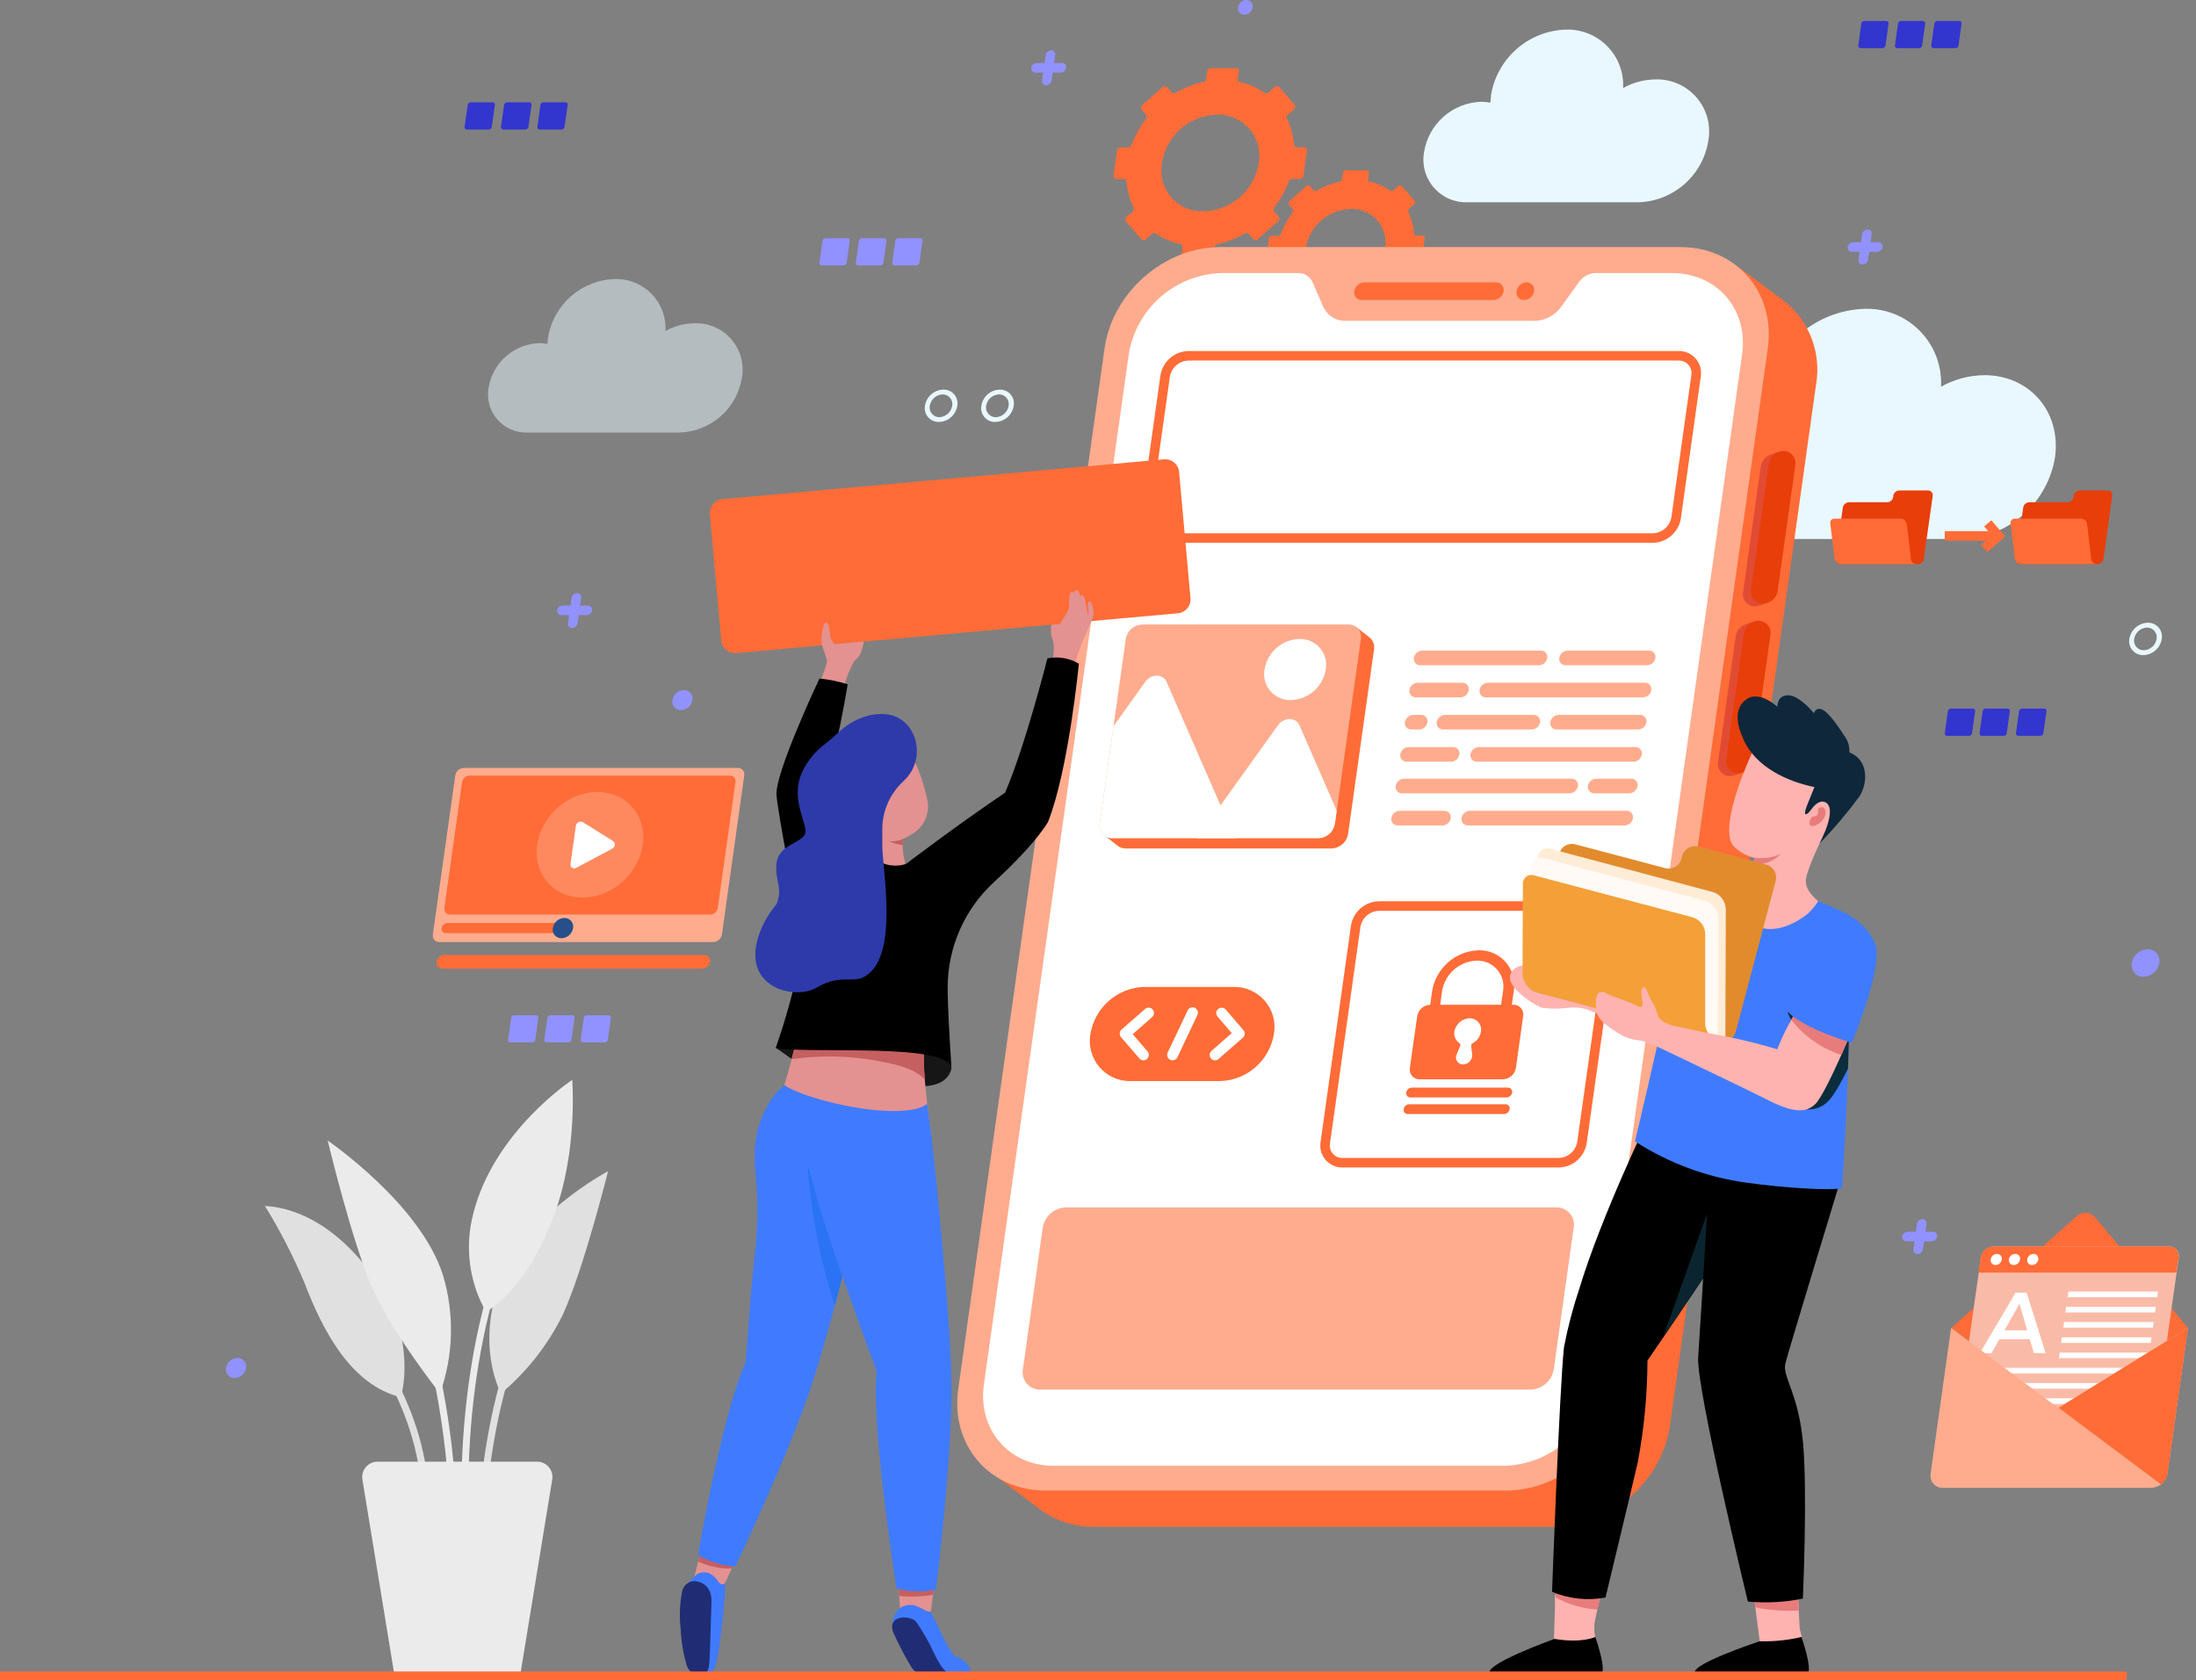 <svg width="196" height="150" viewBox="0 0 196 150" fill="none" xmlns="http://www.w3.org/2000/svg">
<rect x="0" y="0" width="196" height="150" fill="#808080" stroke="none"/>
<g clip-path="url(#clip0_957_10006)">
<path d="M177.122 33.493C175.763 33.505 174.428 33.859 173.241 34.523C173.289 33.611 173.148 32.699 172.826 31.845C172.504 30.99 172.008 30.212 171.37 29.558C170.732 28.905 169.966 28.391 169.12 28.049C168.273 27.706 167.365 27.543 166.452 27.57C164.285 27.632 162.207 28.449 160.577 29.878C158.947 31.307 157.865 33.259 157.519 35.4C157.48 35.685 157.457 35.972 157.451 36.26C157.089 36.191 156.722 36.157 156.353 36.158C154.699 36.205 153.112 36.828 151.868 37.92C150.623 39.012 149.799 40.503 149.536 42.138C149.404 42.881 149.439 43.644 149.638 44.371C149.837 45.099 150.195 45.773 150.687 46.346C151.179 46.918 151.791 47.374 152.481 47.68C153.17 47.987 153.919 48.136 154.673 48.118H175.08C177.103 48.061 179.044 47.299 180.566 45.965C182.088 44.63 183.097 42.807 183.419 40.808C183.974 36.769 181.156 33.493 177.122 33.493Z" fill="#E9F8FF"/>
<path d="M147.777 7.089C146.758 7.097 145.758 7.362 144.869 7.858C144.904 7.175 144.798 6.491 144.556 5.85C144.314 5.21 143.942 4.626 143.464 4.136C142.986 3.646 142.411 3.26 141.777 3.003C141.142 2.746 140.461 2.623 139.777 2.642C138.15 2.689 136.59 3.301 135.366 4.374C134.142 5.447 133.331 6.913 133.073 8.52C133.073 8.741 133.027 8.95 133.016 9.165C132.746 9.112 132.471 9.086 132.196 9.086C130.958 9.126 129.773 9.595 128.843 10.414C127.914 11.233 127.299 12.35 127.104 13.573C127.003 14.13 127.027 14.703 127.175 15.25C127.324 15.797 127.592 16.304 127.961 16.734C128.331 17.163 128.791 17.506 129.309 17.735C129.827 17.964 130.39 18.075 130.957 18.059H146.249C147.761 18.009 149.209 17.434 150.344 16.434C151.48 15.434 152.232 14.071 152.472 12.577C152.597 11.896 152.569 11.196 152.389 10.528C152.209 9.86 151.882 9.24 151.432 8.714C150.982 8.189 150.42 7.77 149.788 7.489C149.156 7.207 148.468 7.071 147.777 7.089Z" fill="#E9F8FF"/>
<path opacity="0.5" d="M61.99 28.859C61.083 28.869 60.193 29.104 59.399 29.544C59.431 28.936 59.337 28.328 59.123 27.759C58.908 27.189 58.578 26.67 58.153 26.234C57.727 25.799 57.216 25.456 56.652 25.229C56.087 25.001 55.481 24.892 54.873 24.91C53.428 24.953 52.043 25.498 50.956 26.451C49.869 27.404 49.148 28.706 48.916 30.132C48.888 30.32 48.871 30.509 48.865 30.698C48.624 30.655 48.38 30.632 48.135 30.63C47.035 30.667 45.982 31.085 45.157 31.813C44.331 32.541 43.784 33.532 43.609 34.619C43.52 35.115 43.542 35.625 43.674 36.111C43.807 36.597 44.046 37.048 44.374 37.431C44.702 37.813 45.112 38.118 45.572 38.322C46.033 38.527 46.533 38.626 47.037 38.613H60.65C62 38.574 63.295 38.065 64.311 37.174C65.328 36.282 66.001 35.065 66.217 33.731C66.326 33.122 66.298 32.496 66.134 31.9C65.969 31.303 65.674 30.751 65.269 30.284C64.863 29.817 64.358 29.446 63.791 29.2C63.224 28.953 62.608 28.837 61.99 28.859Z" fill="#E9F8FF"/>
<path d="M116.343 15.688L116.66 13.425C116.667 13.391 116.665 13.355 116.657 13.321C116.648 13.287 116.631 13.256 116.608 13.229C116.585 13.202 116.557 13.181 116.524 13.167C116.492 13.153 116.457 13.147 116.422 13.148H115.732C115.674 13.149 115.618 13.127 115.575 13.088C115.532 13.05 115.505 12.996 115.5 12.939C115.438 12.119 115.221 11.319 114.861 10.58C114.835 10.523 114.829 10.46 114.844 10.399C114.858 10.339 114.892 10.285 114.94 10.246L115.505 9.759C115.564 9.714 115.602 9.649 115.613 9.576C115.624 9.503 115.605 9.429 115.562 9.369L114.17 7.768C114.117 7.716 114.046 7.687 113.972 7.687C113.898 7.687 113.827 7.716 113.774 7.768L113.208 8.254C113.164 8.297 113.106 8.324 113.045 8.33C112.983 8.336 112.921 8.321 112.869 8.288C112.198 7.823 111.443 7.493 110.646 7.315C110.589 7.303 110.539 7.269 110.507 7.22C110.475 7.171 110.464 7.112 110.476 7.055L110.572 6.365C110.578 6.33 110.576 6.294 110.566 6.26C110.557 6.226 110.54 6.195 110.516 6.168C110.493 6.142 110.464 6.121 110.432 6.107C110.399 6.093 110.364 6.086 110.329 6.088H108.066C107.989 6.09 107.916 6.119 107.858 6.17C107.8 6.22 107.762 6.289 107.749 6.365L107.653 7.055C107.643 7.119 107.613 7.177 107.569 7.224C107.524 7.27 107.467 7.302 107.404 7.315C106.526 7.505 105.683 7.833 104.909 8.288C104.859 8.323 104.799 8.338 104.738 8.332C104.678 8.326 104.622 8.298 104.581 8.254L104.168 7.768C104.115 7.716 104.044 7.687 103.97 7.687C103.896 7.687 103.824 7.716 103.772 7.768L101.939 9.375C101.881 9.42 101.844 9.487 101.834 9.56C101.825 9.632 101.844 9.706 101.888 9.765L102.301 10.252C102.34 10.298 102.361 10.357 102.361 10.418C102.361 10.479 102.34 10.539 102.301 10.585C101.747 11.3 101.309 12.096 100.999 12.945C100.977 13.005 100.937 13.057 100.884 13.094C100.832 13.132 100.77 13.152 100.705 13.154H100.021C99.943 13.155 99.869 13.183 99.811 13.234C99.753 13.285 99.715 13.355 99.704 13.431L99.381 15.694C99.375 15.729 99.376 15.765 99.385 15.799C99.393 15.833 99.41 15.865 99.433 15.892C99.455 15.919 99.484 15.941 99.516 15.956C99.548 15.97 99.584 15.978 99.619 15.977H100.309C100.367 15.975 100.424 15.996 100.467 16.035C100.51 16.074 100.537 16.128 100.541 16.186C100.603 17.006 100.82 17.807 101.18 18.546C101.206 18.601 101.212 18.664 101.198 18.724C101.184 18.783 101.15 18.836 101.101 18.874L100.535 19.36C100.477 19.406 100.438 19.473 100.427 19.547C100.417 19.621 100.435 19.696 100.479 19.756L101.859 21.363C101.912 21.415 101.983 21.444 102.057 21.444C102.131 21.444 102.202 21.415 102.255 21.363L102.821 20.877C102.864 20.833 102.921 20.806 102.982 20.8C103.043 20.794 103.104 20.809 103.155 20.843C103.828 21.304 104.582 21.632 105.378 21.81C105.436 21.822 105.486 21.856 105.519 21.905C105.551 21.953 105.564 22.013 105.554 22.07L105.458 22.761C105.451 22.795 105.452 22.831 105.461 22.865C105.47 22.9 105.486 22.931 105.509 22.959C105.532 22.986 105.56 23.008 105.592 23.022C105.625 23.037 105.66 23.044 105.695 23.043H107.958C108.036 23.04 108.11 23.011 108.167 22.959C108.225 22.907 108.263 22.837 108.275 22.761L108.371 22.07C108.384 22.008 108.413 21.95 108.458 21.904C108.502 21.858 108.558 21.825 108.62 21.81C109.497 21.62 110.339 21.293 111.115 20.843C111.165 20.808 111.225 20.793 111.285 20.799C111.346 20.805 111.402 20.833 111.443 20.877L111.862 21.363C111.914 21.415 111.984 21.444 112.057 21.444C112.13 21.444 112.2 21.415 112.252 21.363L114.085 19.756C114.144 19.71 114.183 19.644 114.193 19.57C114.204 19.496 114.186 19.421 114.142 19.36L113.723 18.874C113.684 18.828 113.662 18.77 113.662 18.71C113.662 18.649 113.684 18.591 113.723 18.546C114.278 17.831 114.719 17.036 115.03 16.186C115.05 16.126 115.089 16.073 115.141 16.035C115.193 15.998 115.255 15.977 115.319 15.977H116.009C116.09 15.978 116.169 15.949 116.23 15.896C116.292 15.843 116.332 15.769 116.343 15.688ZM106.94 18.851C106.012 18.762 105.153 18.319 104.542 17.615C103.931 16.91 103.615 15.998 103.658 15.066C103.724 13.783 104.272 12.571 105.193 11.675C106.115 10.779 107.341 10.264 108.626 10.235C109.172 10.219 109.714 10.326 110.214 10.546C110.713 10.767 111.157 11.097 111.513 11.511C111.87 11.925 112.129 12.413 112.272 12.94C112.416 13.467 112.44 14.02 112.343 14.557C112.145 15.819 111.479 16.961 110.478 17.756C109.477 18.55 108.214 18.939 106.94 18.846V18.851Z" fill="#FF6C37"/>
<path d="M126.9 23.128L127.166 21.261C127.17 21.233 127.168 21.204 127.16 21.177C127.152 21.149 127.138 21.124 127.119 21.103C127.1 21.081 127.077 21.064 127.051 21.052C127.025 21.041 126.996 21.035 126.968 21.035H126.402C126.378 21.036 126.355 21.032 126.332 21.023C126.31 21.015 126.29 21.002 126.272 20.986C126.255 20.97 126.241 20.95 126.231 20.928C126.222 20.907 126.216 20.883 126.215 20.86C126.164 20.186 125.983 19.529 125.684 18.925C125.664 18.878 125.66 18.826 125.672 18.777C125.684 18.729 125.712 18.685 125.751 18.653L126.21 18.251C126.257 18.213 126.288 18.159 126.296 18.099C126.305 18.039 126.29 17.978 126.255 17.929L125.123 16.611C125.08 16.57 125.022 16.548 124.962 16.548C124.902 16.548 124.845 16.57 124.801 16.611L124.348 17.012C124.309 17.043 124.26 17.06 124.21 17.06C124.16 17.06 124.111 17.043 124.071 17.012C123.521 16.631 122.902 16.358 122.249 16.209C122.203 16.199 122.162 16.172 122.134 16.134C122.107 16.095 122.096 16.047 122.102 16L122.181 15.434C122.187 15.406 122.187 15.376 122.18 15.348C122.173 15.32 122.16 15.294 122.141 15.271C122.123 15.249 122.1 15.231 122.073 15.219C122.047 15.207 122.018 15.201 121.989 15.202H120.122C120.059 15.205 119.998 15.23 119.951 15.272C119.904 15.314 119.872 15.371 119.862 15.434L119.783 16C119.774 16.051 119.75 16.099 119.714 16.137C119.677 16.174 119.63 16.199 119.579 16.209C118.859 16.369 118.168 16.64 117.531 17.012C117.494 17.044 117.447 17.062 117.398 17.062C117.349 17.062 117.302 17.044 117.265 17.012L116.92 16.611C116.876 16.57 116.818 16.548 116.759 16.548C116.699 16.548 116.641 16.57 116.597 16.611L115.087 17.952C115.041 17.99 115.011 18.045 115.002 18.104C114.994 18.164 115.008 18.224 115.042 18.274L115.387 18.676C115.418 18.714 115.435 18.762 115.435 18.811C115.435 18.861 115.418 18.909 115.387 18.947C114.934 19.534 114.573 20.186 114.317 20.882C114.3 20.932 114.267 20.975 114.225 21.006C114.183 21.037 114.132 21.055 114.08 21.058H113.514C113.451 21.059 113.391 21.083 113.343 21.124C113.296 21.165 113.264 21.222 113.254 21.284L112.988 23.151C112.984 23.179 112.986 23.208 112.994 23.235C113.002 23.263 113.016 23.288 113.035 23.31C113.054 23.331 113.077 23.348 113.103 23.36C113.129 23.372 113.157 23.378 113.186 23.377H113.752C113.8 23.377 113.846 23.395 113.882 23.427C113.918 23.46 113.94 23.505 113.944 23.553C113.996 24.225 114.175 24.881 114.47 25.488C114.49 25.534 114.494 25.586 114.482 25.635C114.47 25.684 114.442 25.727 114.402 25.759L113.95 26.161C113.901 26.198 113.869 26.252 113.861 26.313C113.852 26.373 113.868 26.434 113.904 26.483L115.036 27.802C115.08 27.842 115.137 27.864 115.197 27.864C115.257 27.864 115.315 27.842 115.358 27.802L115.811 27.4C115.851 27.369 115.899 27.352 115.95 27.352C116 27.352 116.049 27.369 116.088 27.4C116.641 27.759 117.257 28.009 117.904 28.135C117.95 28.147 117.99 28.176 118.016 28.216C118.042 28.255 118.053 28.303 118.046 28.35L117.967 28.916C117.962 28.944 117.963 28.973 117.97 29.001C117.978 29.029 117.991 29.054 118.009 29.076C118.028 29.098 118.05 29.116 118.076 29.129C118.102 29.141 118.13 29.148 118.159 29.148H120.026C120.089 29.145 120.15 29.12 120.197 29.078C120.244 29.036 120.276 28.979 120.286 28.916L120.365 28.35C120.375 28.299 120.399 28.251 120.435 28.212C120.472 28.174 120.518 28.148 120.569 28.135C121.29 27.98 121.981 27.711 122.617 27.337C122.654 27.306 122.701 27.288 122.75 27.288C122.799 27.288 122.846 27.306 122.883 27.337L123.228 27.739C123.272 27.78 123.33 27.802 123.389 27.802C123.449 27.802 123.507 27.78 123.551 27.739L125.056 26.421C125.103 26.383 125.134 26.329 125.142 26.269C125.151 26.209 125.136 26.148 125.101 26.099L124.756 25.697C124.724 25.659 124.707 25.61 124.707 25.561C124.707 25.512 124.724 25.464 124.756 25.425C125.211 24.84 125.572 24.187 125.825 23.49C125.843 23.441 125.875 23.398 125.917 23.367C125.959 23.335 126.01 23.317 126.063 23.315H126.628C126.688 23.319 126.747 23.303 126.797 23.269C126.846 23.235 126.882 23.185 126.9 23.128ZM119.183 25.725C118.421 25.651 117.716 25.286 117.215 24.707C116.714 24.128 116.454 23.378 116.49 22.613C116.549 21.562 117.001 20.571 117.757 19.838C118.513 19.104 119.516 18.681 120.569 18.653C121.017 18.64 121.461 18.727 121.871 18.908C122.281 19.089 122.645 19.358 122.937 19.698C123.229 20.037 123.442 20.437 123.56 20.869C123.678 21.301 123.698 21.754 123.619 22.195C123.454 23.231 122.908 24.168 122.087 24.822C121.266 25.475 120.23 25.797 119.183 25.725Z" fill="#FF6C37"/>
<path d="M83.795 37.668C83.613 37.673 83.432 37.637 83.266 37.563C83.099 37.489 82.951 37.379 82.833 37.241C82.714 37.103 82.628 36.94 82.58 36.764C82.532 36.589 82.524 36.405 82.556 36.226C82.616 35.83 82.814 35.467 83.115 35.203C83.416 34.939 83.802 34.79 84.202 34.783C84.384 34.777 84.566 34.813 84.732 34.886C84.899 34.96 85.047 35.07 85.166 35.208C85.285 35.347 85.371 35.51 85.419 35.686C85.466 35.862 85.474 36.046 85.441 36.226C85.381 36.622 85.183 36.984 84.882 37.248C84.58 37.512 84.195 37.661 83.795 37.668ZM84.145 35.207C83.864 35.216 83.594 35.322 83.382 35.508C83.171 35.694 83.03 35.947 82.986 36.226C82.963 36.352 82.969 36.482 83.002 36.605C83.036 36.729 83.097 36.844 83.18 36.941C83.263 37.039 83.367 37.117 83.484 37.169C83.601 37.221 83.729 37.247 83.857 37.244C84.133 37.228 84.396 37.119 84.602 36.934C84.807 36.749 84.944 36.499 84.988 36.226C85.011 36.102 85.006 35.974 84.974 35.853C84.942 35.731 84.883 35.618 84.803 35.521C84.723 35.424 84.623 35.346 84.509 35.291C84.395 35.237 84.271 35.209 84.145 35.207Z" fill="#E9F8FF"/>
<path d="M88.83 37.668C88.648 37.674 88.466 37.639 88.3 37.565C88.133 37.491 87.985 37.381 87.866 37.243C87.747 37.105 87.661 36.941 87.613 36.766C87.566 36.589 87.558 36.405 87.591 36.226C87.651 35.83 87.849 35.467 88.15 35.203C88.452 34.939 88.837 34.79 89.237 34.783C89.419 34.778 89.6 34.815 89.766 34.888C89.933 34.962 90.081 35.072 90.199 35.21C90.318 35.349 90.404 35.511 90.452 35.687C90.5 35.862 90.508 36.046 90.476 36.226C90.416 36.622 90.218 36.984 89.917 37.248C89.615 37.512 89.231 37.661 88.83 37.668ZM89.175 35.207C88.894 35.217 88.624 35.323 88.413 35.509C88.201 35.695 88.061 35.948 88.015 36.226C87.993 36.352 87.998 36.483 88.032 36.607C88.066 36.731 88.127 36.846 88.211 36.944C88.295 37.041 88.4 37.119 88.518 37.171C88.636 37.223 88.763 37.248 88.892 37.244C89.169 37.23 89.433 37.122 89.639 36.936C89.845 36.751 89.981 36.5 90.024 36.226C90.046 36.101 90.041 35.974 90.008 35.851C89.976 35.729 89.918 35.616 89.837 35.519C89.756 35.422 89.655 35.343 89.54 35.29C89.426 35.236 89.301 35.208 89.175 35.207Z" fill="#E9F8FF"/>
<path d="M175.742 65.69H173.773C173.744 65.691 173.715 65.685 173.689 65.673C173.663 65.661 173.639 65.643 173.621 65.621C173.602 65.599 173.589 65.572 173.582 65.544C173.575 65.516 173.575 65.487 173.581 65.459L173.852 63.49C173.864 63.426 173.896 63.369 173.945 63.327C173.993 63.285 174.054 63.261 174.118 63.258H176.087C176.116 63.257 176.145 63.263 176.172 63.275C176.198 63.287 176.222 63.305 176.241 63.327C176.26 63.349 176.273 63.375 176.281 63.403C176.289 63.431 176.29 63.461 176.285 63.49L176.008 65.475C175.994 65.536 175.96 65.59 175.912 65.629C175.864 65.668 175.804 65.689 175.742 65.69Z" fill="#3335CF"/>
<path d="M178.848 65.69H176.879C176.85 65.691 176.821 65.685 176.795 65.673C176.768 65.661 176.745 65.643 176.726 65.621C176.707 65.599 176.693 65.573 176.685 65.545C176.678 65.517 176.676 65.487 176.681 65.459L176.958 63.49C176.969 63.427 177 63.37 177.047 63.328C177.095 63.285 177.155 63.261 177.219 63.258H179.187C179.217 63.257 179.245 63.263 179.272 63.275C179.299 63.287 179.322 63.305 179.341 63.327C179.36 63.349 179.374 63.375 179.381 63.403C179.389 63.431 179.39 63.461 179.386 63.49L179.108 65.459C179.098 65.521 179.067 65.578 179.019 65.621C178.972 65.663 178.911 65.687 178.848 65.69Z" fill="#3335CF"/>
<path d="M182.096 65.69H180.127C180.098 65.691 180.069 65.685 180.042 65.673C180.016 65.661 179.992 65.643 179.973 65.621C179.954 65.599 179.94 65.573 179.933 65.545C179.925 65.517 179.924 65.487 179.929 65.459L180.206 63.49C180.216 63.427 180.248 63.37 180.295 63.328C180.342 63.285 180.403 63.261 180.466 63.258H182.458C182.487 63.257 182.516 63.263 182.542 63.275C182.569 63.287 182.592 63.305 182.611 63.327C182.63 63.349 182.644 63.375 182.652 63.403C182.659 63.431 182.661 63.461 182.656 63.49L182.378 65.459C182.367 65.525 182.333 65.585 182.281 65.628C182.229 65.67 182.163 65.693 182.096 65.69Z" fill="#3335CF"/>
<path d="M47.496 93.062H45.544C45.515 93.062 45.487 93.056 45.461 93.045C45.435 93.033 45.412 93.016 45.393 92.994C45.374 92.973 45.36 92.948 45.352 92.92C45.344 92.893 45.342 92.864 45.346 92.836L45.623 90.867C45.632 90.804 45.663 90.746 45.711 90.704C45.759 90.661 45.82 90.637 45.883 90.635H47.852C47.882 90.633 47.911 90.638 47.938 90.65C47.965 90.662 47.989 90.68 48.008 90.702C48.027 90.724 48.041 90.751 48.048 90.779C48.056 90.808 48.056 90.838 48.05 90.867L47.773 92.836C47.763 92.901 47.729 92.96 47.678 93.002C47.627 93.044 47.562 93.065 47.496 93.062Z" fill="#9192FF"/>
<path d="M50.743 93.062H48.774C48.746 93.062 48.717 93.056 48.691 93.045C48.665 93.033 48.642 93.016 48.623 92.994C48.604 92.973 48.59 92.948 48.582 92.92C48.574 92.893 48.572 92.864 48.576 92.836L48.853 90.867C48.863 90.804 48.894 90.746 48.941 90.704C48.989 90.661 49.05 90.637 49.114 90.635H51.083C51.112 90.633 51.141 90.638 51.169 90.65C51.196 90.662 51.22 90.68 51.239 90.702C51.258 90.724 51.272 90.751 51.279 90.779C51.286 90.808 51.287 90.838 51.281 90.867L51.003 92.836C50.993 92.898 50.961 92.954 50.914 92.995C50.866 93.037 50.806 93.06 50.743 93.062Z" fill="#9192FF"/>
<path d="M53.991 93.062H52.022C51.993 93.062 51.965 93.056 51.939 93.045C51.913 93.033 51.89 93.016 51.871 92.994C51.852 92.973 51.838 92.948 51.83 92.92C51.822 92.893 51.82 92.864 51.824 92.836L52.101 90.867C52.11 90.804 52.141 90.746 52.189 90.704C52.237 90.661 52.298 90.637 52.361 90.635H54.33C54.36 90.633 54.389 90.638 54.416 90.65C54.443 90.662 54.467 90.68 54.486 90.702C54.505 90.724 54.519 90.751 54.526 90.779C54.534 90.808 54.534 90.838 54.528 90.867L54.251 92.836C54.24 92.898 54.209 92.954 54.161 92.995C54.114 93.037 54.053 93.06 53.991 93.062Z" fill="#9192FF"/>
<path d="M75.303 23.694H73.334C73.305 23.694 73.277 23.688 73.251 23.677C73.225 23.665 73.202 23.648 73.183 23.626C73.164 23.605 73.15 23.58 73.142 23.552C73.134 23.525 73.132 23.496 73.136 23.468L73.413 21.499C73.424 21.435 73.456 21.378 73.504 21.335C73.553 21.293 73.615 21.269 73.679 21.267H75.648C75.677 21.266 75.706 21.272 75.732 21.284C75.758 21.296 75.781 21.314 75.8 21.336C75.819 21.359 75.832 21.385 75.839 21.413C75.846 21.441 75.846 21.471 75.84 21.499L75.569 23.468C75.557 23.53 75.524 23.587 75.476 23.628C75.427 23.669 75.366 23.692 75.303 23.694Z" fill="#9192FF"/>
<path d="M78.55 23.694H76.581C76.553 23.694 76.525 23.688 76.499 23.677C76.472 23.665 76.449 23.648 76.43 23.626C76.412 23.605 76.398 23.58 76.389 23.552C76.381 23.525 76.379 23.496 76.383 23.468L76.661 21.499C76.67 21.435 76.702 21.376 76.751 21.334C76.799 21.291 76.862 21.268 76.927 21.267H78.924C78.953 21.266 78.981 21.272 79.008 21.284C79.034 21.296 79.057 21.314 79.076 21.336C79.094 21.359 79.108 21.385 79.115 21.413C79.121 21.441 79.122 21.471 79.116 21.499L78.844 23.468C78.832 23.535 78.795 23.596 78.741 23.637C78.686 23.679 78.619 23.699 78.55 23.694Z" fill="#9192FF"/>
<path d="M81.798 23.694H79.829C79.8 23.694 79.772 23.688 79.746 23.677C79.72 23.665 79.697 23.648 79.678 23.626C79.659 23.605 79.645 23.58 79.637 23.552C79.629 23.525 79.627 23.496 79.631 23.468L79.908 21.499C79.918 21.435 79.95 21.376 79.998 21.334C80.047 21.291 80.109 21.268 80.174 21.267H82.143C82.172 21.266 82.201 21.272 82.227 21.284C82.253 21.296 82.277 21.314 82.295 21.336C82.314 21.359 82.327 21.385 82.334 21.413C82.341 21.441 82.341 21.471 82.335 21.499L82.058 23.468C82.049 23.53 82.017 23.587 81.97 23.629C81.922 23.67 81.861 23.693 81.798 23.694Z" fill="#9192FF"/>
<path d="M168.042 4.3H166.05C166.022 4.3 165.993 4.294 165.966 4.282C165.94 4.27 165.917 4.253 165.898 4.23C165.88 4.208 165.867 4.182 165.86 4.154C165.853 4.126 165.852 4.096 165.858 4.068L166.13 2.099C166.141 2.036 166.174 1.98 166.223 1.939C166.271 1.897 166.332 1.874 166.396 1.873H168.364C168.393 1.872 168.421 1.878 168.447 1.89C168.473 1.902 168.497 1.919 168.516 1.94C168.534 1.962 168.548 1.987 168.556 2.014C168.564 2.042 168.567 2.071 168.562 2.099L168.285 4.068C168.276 4.128 168.247 4.183 168.203 4.225C168.159 4.267 168.102 4.293 168.042 4.3Z" fill="#3335CF"/>
<path d="M171.289 4.3H169.321C169.292 4.3 169.263 4.294 169.236 4.282C169.21 4.27 169.187 4.253 169.168 4.23C169.15 4.208 169.137 4.182 169.13 4.154C169.123 4.126 169.122 4.096 169.128 4.068L169.4 2.099C169.411 2.036 169.444 1.98 169.493 1.939C169.541 1.897 169.602 1.874 169.666 1.873H171.634C171.663 1.872 171.691 1.878 171.717 1.89C171.743 1.902 171.767 1.919 171.786 1.94C171.804 1.962 171.818 1.987 171.826 2.014C171.835 2.042 171.837 2.071 171.832 2.099L171.555 4.068C171.545 4.131 171.513 4.189 171.464 4.232C171.415 4.274 171.354 4.298 171.289 4.3Z" fill="#3335CF"/>
<path d="M174.537 4.3H172.568C172.539 4.3 172.51 4.294 172.484 4.282C172.457 4.27 172.434 4.253 172.415 4.23C172.396 4.208 172.382 4.182 172.374 4.154C172.367 4.126 172.365 4.097 172.37 4.068L172.647 2.099C172.659 2.036 172.692 1.98 172.74 1.939C172.789 1.897 172.85 1.874 172.913 1.873H174.882C174.911 1.871 174.939 1.876 174.966 1.888C174.992 1.899 175.016 1.916 175.034 1.938C175.053 1.96 175.066 1.986 175.073 2.014C175.08 2.042 175.081 2.071 175.074 2.099L174.803 4.068C174.792 4.131 174.76 4.189 174.712 4.232C174.663 4.274 174.601 4.298 174.537 4.3Z" fill="#3335CF"/>
<path d="M43.631 11.564H41.663C41.634 11.564 41.606 11.559 41.58 11.547C41.553 11.535 41.53 11.518 41.511 11.496C41.493 11.475 41.479 11.45 41.471 11.422C41.462 11.395 41.46 11.366 41.464 11.338L41.742 9.369C41.751 9.306 41.782 9.248 41.83 9.206C41.877 9.163 41.938 9.139 42.002 9.137H43.971C44 9.136 44.03 9.141 44.057 9.152C44.084 9.164 44.108 9.182 44.127 9.204C44.146 9.227 44.16 9.253 44.167 9.282C44.174 9.31 44.175 9.34 44.169 9.369L43.892 11.338C43.881 11.4 43.849 11.456 43.802 11.498C43.755 11.539 43.694 11.562 43.631 11.564Z" fill="#3335CF"/>
<path d="M46.879 11.564H44.91C44.881 11.564 44.853 11.559 44.827 11.547C44.801 11.535 44.778 11.518 44.759 11.496C44.74 11.475 44.726 11.45 44.718 11.422C44.71 11.395 44.708 11.366 44.712 11.338L44.989 9.369C44.998 9.306 45.03 9.248 45.077 9.206C45.125 9.163 45.186 9.139 45.249 9.137H47.241C47.27 9.136 47.3 9.141 47.327 9.152C47.354 9.164 47.378 9.182 47.397 9.204C47.416 9.227 47.43 9.253 47.437 9.282C47.444 9.31 47.445 9.34 47.439 9.369L47.162 11.338C47.151 11.404 47.116 11.463 47.063 11.505C47.011 11.547 46.946 11.568 46.879 11.564Z" fill="#3335CF"/>
<path d="M50.126 11.564H48.158C48.129 11.564 48.101 11.559 48.075 11.547C48.049 11.535 48.025 11.518 48.007 11.496C47.988 11.475 47.974 11.45 47.966 11.422C47.958 11.395 47.956 11.366 47.96 11.338L48.237 9.369C48.246 9.306 48.277 9.248 48.325 9.206C48.372 9.163 48.433 9.139 48.497 9.137H50.466C50.495 9.136 50.525 9.141 50.552 9.152C50.579 9.164 50.603 9.182 50.622 9.204C50.641 9.227 50.655 9.253 50.662 9.282C50.669 9.31 50.67 9.34 50.664 9.369L50.387 11.338C50.376 11.4 50.344 11.456 50.297 11.498C50.25 11.539 50.189 11.562 50.126 11.564Z" fill="#3335CF"/>
<path d="M191.295 58.483C191.113 58.487 190.932 58.451 190.765 58.377C190.599 58.303 190.451 58.193 190.332 58.055C190.213 57.917 190.126 57.755 190.077 57.579C190.028 57.404 190.019 57.219 190.05 57.04C190.114 56.644 190.314 56.283 190.616 56.019C190.917 55.755 191.301 55.603 191.702 55.592C191.885 55.587 192.066 55.623 192.233 55.697C192.4 55.772 192.548 55.882 192.667 56.021C192.785 56.16 192.871 56.323 192.919 56.499C192.966 56.676 192.974 56.86 192.941 57.04C192.881 57.436 192.683 57.798 192.382 58.062C192.08 58.326 191.695 58.475 191.295 58.483ZM191.64 56.022C191.359 56.031 191.089 56.138 190.878 56.323C190.666 56.509 190.526 56.762 190.48 57.04C190.457 57.166 190.463 57.295 190.497 57.419C190.53 57.542 190.591 57.657 190.674 57.754C190.758 57.851 190.862 57.928 190.979 57.98C191.096 58.032 191.223 58.056 191.351 58.053C191.627 58.038 191.89 57.93 192.096 57.746C192.302 57.562 192.438 57.312 192.483 57.04C192.505 56.916 192.5 56.789 192.468 56.667C192.436 56.545 192.378 56.432 192.298 56.335C192.218 56.238 192.117 56.16 192.003 56.106C191.89 56.052 191.766 56.023 191.64 56.022Z" fill="#E9F8FF"/>
<path d="M192.726 85.973C192.671 86.309 192.501 86.615 192.245 86.839C191.989 87.063 191.663 87.191 191.323 87.201C191.168 87.206 191.013 87.176 190.871 87.114C190.728 87.051 190.602 86.957 190.5 86.84C190.399 86.722 190.325 86.583 190.284 86.433C190.244 86.283 190.237 86.126 190.265 85.973C190.319 85.636 190.488 85.329 190.745 85.104C191.001 84.879 191.327 84.75 191.668 84.74C191.824 84.735 191.978 84.766 192.121 84.829C192.263 84.892 192.389 84.986 192.491 85.104C192.592 85.222 192.666 85.362 192.706 85.512C192.747 85.662 192.754 85.82 192.726 85.973Z" fill="#9192FF"/>
<path d="M21.963 122.125C21.922 122.37 21.798 122.593 21.611 122.756C21.424 122.919 21.187 123.012 20.939 123.019C20.826 123.023 20.714 123.001 20.61 122.955C20.507 122.91 20.415 122.841 20.342 122.756C20.269 122.67 20.216 122.569 20.187 122.459C20.158 122.35 20.154 122.236 20.175 122.125C20.215 121.881 20.338 121.658 20.523 121.495C20.709 121.332 20.946 121.238 21.194 121.231C21.306 121.229 21.418 121.251 21.521 121.297C21.624 121.343 21.716 121.411 21.789 121.496C21.863 121.582 21.916 121.683 21.947 121.791C21.977 121.9 21.982 122.014 21.963 122.125Z" fill="#9192FF"/>
<path d="M61.804 62.499C61.766 62.744 61.643 62.968 61.456 63.131C61.27 63.294 61.033 63.387 60.785 63.393C60.672 63.398 60.559 63.377 60.455 63.332C60.351 63.287 60.259 63.218 60.185 63.133C60.111 63.047 60.057 62.945 60.028 62.835C59.999 62.726 59.995 62.611 60.016 62.499C60.055 62.255 60.178 62.033 60.364 61.869C60.55 61.706 60.787 61.613 61.034 61.606C61.147 61.603 61.259 61.626 61.362 61.672C61.465 61.717 61.556 61.785 61.63 61.871C61.704 61.956 61.757 62.057 61.787 62.166C61.817 62.274 61.823 62.388 61.804 62.499Z" fill="#9192FF"/>
<path d="M111.806 0.656C111.777 0.835 111.687 0.999 111.55 1.119C111.414 1.238 111.24 1.307 111.059 1.313C110.976 1.314 110.895 1.297 110.819 1.263C110.744 1.229 110.677 1.179 110.623 1.116C110.569 1.054 110.53 0.98 110.507 0.901C110.485 0.821 110.48 0.738 110.493 0.656C110.522 0.477 110.612 0.314 110.749 0.194C110.885 0.074 111.059 0.006 111.24 1.27315e-06C111.323 -0.001 111.404 0.016 111.48 0.05C111.555 0.084 111.622 0.134 111.676 0.196C111.73 0.259 111.769 0.332 111.792 0.412C111.814 0.491 111.819 0.575 111.806 0.656Z" fill="#9192FF"/>
<path d="M167.544 22.478H165.281C165.227 22.48 165.173 22.469 165.123 22.447C165.073 22.425 165.029 22.392 164.994 22.351C164.958 22.31 164.933 22.261 164.919 22.209C164.905 22.156 164.903 22.101 164.913 22.048C164.932 21.931 164.991 21.825 165.08 21.747C165.168 21.67 165.282 21.626 165.4 21.623H167.663C167.717 21.622 167.77 21.632 167.819 21.654C167.868 21.675 167.912 21.707 167.947 21.748C167.983 21.789 168.008 21.837 168.023 21.889C168.037 21.94 168.04 21.995 168.031 22.048C168.011 22.164 167.952 22.271 167.864 22.349C167.775 22.427 167.662 22.473 167.544 22.478Z" fill="#9192FF"/>
<path d="M166.249 23.609C166.194 23.611 166.14 23.601 166.091 23.579C166.041 23.557 165.997 23.524 165.961 23.483C165.926 23.441 165.901 23.393 165.887 23.34C165.873 23.288 165.871 23.233 165.881 23.179L166.198 20.916C166.217 20.799 166.277 20.692 166.367 20.613C166.457 20.535 166.571 20.49 166.69 20.486C166.744 20.485 166.797 20.496 166.846 20.519C166.895 20.541 166.939 20.574 166.973 20.615C167.008 20.656 167.033 20.705 167.047 20.757C167.06 20.809 167.062 20.863 167.052 20.916L166.735 23.179C166.716 23.296 166.657 23.402 166.568 23.481C166.48 23.559 166.367 23.604 166.249 23.609Z" fill="#9192FF"/>
<path d="M172.41 110.815H170.147C170.092 110.817 170.038 110.807 169.989 110.785C169.939 110.763 169.895 110.73 169.859 110.689C169.824 110.648 169.798 110.599 169.785 110.546C169.771 110.494 169.769 110.439 169.779 110.385C169.797 110.269 169.856 110.163 169.945 110.085C170.034 110.008 170.148 109.964 170.265 109.961H172.529C172.582 109.96 172.636 109.97 172.685 109.991C172.734 110.013 172.778 110.045 172.813 110.086C172.848 110.127 172.874 110.175 172.888 110.226C172.903 110.278 172.905 110.333 172.896 110.385C172.878 110.503 172.819 110.61 172.73 110.688C172.642 110.767 172.528 110.812 172.41 110.815Z" fill="#9192FF"/>
<path d="M171.142 111.953C171.088 111.954 171.035 111.944 170.986 111.922C170.937 111.901 170.893 111.868 170.857 111.828C170.822 111.787 170.797 111.739 170.782 111.687C170.768 111.636 170.765 111.581 170.774 111.528L171.091 109.265C171.111 109.149 171.17 109.042 171.258 108.964C171.347 108.886 171.46 108.84 171.578 108.835C171.632 108.833 171.686 108.844 171.736 108.866C171.786 108.888 171.83 108.921 171.865 108.962C171.9 109.003 171.926 109.052 171.94 109.104C171.954 109.157 171.956 109.212 171.946 109.265L171.629 111.528C171.608 111.644 171.549 111.749 171.46 111.826C171.372 111.903 171.26 111.948 171.142 111.953Z" fill="#9192FF"/>
<path d="M94.674 6.478H92.411C92.357 6.48 92.303 6.469 92.253 6.447C92.204 6.426 92.159 6.393 92.124 6.351C92.089 6.31 92.063 6.261 92.049 6.209C92.035 6.156 92.033 6.101 92.044 6.048C92.063 5.932 92.122 5.826 92.211 5.749C92.3 5.671 92.412 5.627 92.53 5.624H94.793C94.847 5.621 94.901 5.631 94.951 5.652C95.001 5.673 95.045 5.705 95.08 5.746C95.116 5.787 95.142 5.836 95.156 5.888C95.169 5.94 95.171 5.995 95.161 6.048C95.141 6.165 95.083 6.271 94.994 6.349C94.905 6.428 94.793 6.473 94.674 6.478Z" fill="#9192FF"/>
<path d="M93.373 7.615C93.319 7.617 93.265 7.607 93.215 7.585C93.165 7.563 93.121 7.53 93.086 7.489C93.051 7.447 93.025 7.399 93.011 7.346C92.997 7.294 92.995 7.239 93.005 7.185L93.328 4.922C93.346 4.805 93.405 4.698 93.494 4.62C93.583 4.541 93.696 4.496 93.814 4.492C93.869 4.49 93.923 4.501 93.973 4.523C94.022 4.545 94.067 4.577 94.102 4.619C94.137 4.66 94.163 4.709 94.177 4.761C94.191 4.814 94.192 4.869 94.182 4.922L93.86 7.185C93.841 7.302 93.783 7.409 93.694 7.488C93.605 7.566 93.492 7.611 93.373 7.615Z" fill="#9192FF"/>
<path d="M52.361 54.918H50.098C50.044 54.92 49.991 54.91 49.942 54.888C49.893 54.867 49.849 54.834 49.814 54.794C49.778 54.753 49.753 54.705 49.738 54.653C49.724 54.601 49.721 54.547 49.73 54.494C49.749 54.377 49.807 54.27 49.896 54.191C49.985 54.113 50.099 54.068 50.217 54.064H52.48C52.534 54.063 52.588 54.074 52.637 54.097C52.686 54.119 52.73 54.152 52.765 54.193C52.8 54.234 52.826 54.282 52.84 54.334C52.854 54.386 52.857 54.441 52.848 54.494C52.827 54.61 52.768 54.715 52.679 54.792C52.591 54.869 52.479 54.914 52.361 54.918Z" fill="#9192FF"/>
<path d="M51.066 56.061C51.011 56.063 50.957 56.053 50.907 56.031C50.858 56.009 50.814 55.976 50.778 55.935C50.743 55.893 50.717 55.845 50.703 55.792C50.69 55.74 50.688 55.685 50.698 55.631L51.015 53.368C51.035 53.252 51.096 53.146 51.185 53.069C51.275 52.991 51.389 52.947 51.507 52.944C51.56 52.943 51.613 52.954 51.661 52.976C51.71 52.998 51.753 53.03 51.788 53.071C51.822 53.111 51.847 53.159 51.862 53.21C51.876 53.262 51.878 53.316 51.869 53.368L51.552 55.631C51.533 55.748 51.474 55.854 51.385 55.933C51.297 56.011 51.184 56.056 51.066 56.061Z" fill="#9192FF"/>
<path d="M43.066 139.59H42.449C42.449 139.454 42.5 126.136 46.743 117.763L47.309 118.046C43.117 126.306 43.066 139.477 43.066 139.59Z" fill="#E0E0E0"/>
<path d="M37.623 132.999C36.995 124.314 31.207 118.17 31.151 118.091L31.598 117.661C31.66 117.723 37.601 124.015 38.245 132.937L37.623 132.999Z" fill="#E0E0E0"/>
<path d="M40.803 137.989H40.186C40.186 137.847 40.661 124.043 35.094 111.568L35.66 111.313C41.289 123.907 40.808 137.847 40.803 137.989Z" fill="#EBEBEB"/>
<path d="M41.425 139.058L42.041 138.99C42.041 138.849 40.508 125.124 45.142 112.258L44.576 112.049C39.886 125.05 41.408 138.922 41.425 139.058Z" fill="#EBEBEB"/>
<path d="M35.23 149.7H46.404L49.289 132.077C49.321 131.881 49.31 131.68 49.257 131.489C49.204 131.298 49.109 131.12 48.981 130.969C48.852 130.818 48.692 130.696 48.512 130.613C48.332 130.53 48.136 130.487 47.937 130.487H33.691C33.493 130.488 33.297 130.531 33.118 130.615C32.938 130.698 32.779 130.82 32.651 130.971C32.523 131.122 32.429 131.299 32.376 131.49C32.324 131.681 32.313 131.881 32.345 132.077L35.23 149.7Z" fill="#EBEBEB"/>
<path d="M35.762 124.733C35.762 124.733 36.497 122.64 35.807 119.234C35.094 115.709 30.415 108.094 23.643 107.653C25.002 109.856 26.186 112.162 27.185 114.549C28.876 118.979 31.4 123.647 35.762 124.733Z" fill="#E0E0E0"/>
<path d="M29.25 101.826C29.25 101.826 31.485 111.189 33.324 115.172C35.258 119.364 39.27 124.394 39.27 124.394C40.487 120.976 40.575 117.257 39.519 113.786C37.487 107.444 29.25 101.826 29.25 101.826Z" fill="#EBEBEB"/>
<path d="M54.273 104.558C54.273 104.558 52.072 113.373 50.234 117.361C48.905 120.064 47.026 122.459 44.718 124.394C44.718 124.394 42.602 120.614 44.401 115.008C46.432 108.66 54.273 104.558 54.273 104.558Z" fill="#E0E0E0"/>
<path d="M43.371 117.101C41.869 114.444 41.463 111.306 42.24 108.354C44.079 101 51.071 96.406 51.071 96.406C51.071 96.406 51.581 102.669 49.521 108.287C46.953 115.375 43.371 117.101 43.371 117.101Z" fill="#EBEBEB"/>
<path d="M159.227 26.857L159.188 26.828L154.996 23.717L154.894 25.318C154.713 25.318 154.537 25.318 154.328 25.318H113.242C108.241 25.318 103.624 29.374 102.912 34.37L89.859 127.228C89.671 128.482 89.77 129.763 90.148 130.973L87.687 130.855L92.671 134.64L92.892 134.804L93.011 134.894C94.374 135.829 95.992 136.321 97.644 136.303H138.724C143.726 136.303 148.342 132.246 149.055 127.251L162.09 34.325C162.329 32.938 162.19 31.511 161.686 30.197C161.182 28.883 160.333 27.729 159.227 26.857Z" fill="#FF6C37"/>
<path d="M134.396 133.067H93.311C88.309 133.067 84.824 129.016 85.526 124.015L98.584 31.111C99.285 26.11 103.907 22.059 108.914 22.059H149.994C154.996 22.059 158.481 26.116 157.779 31.111L144.721 124.015C144.02 129.016 139.398 133.067 134.396 133.067Z" fill="#FFAC8E"/>
<path d="M155.488 31.637L142.566 123.59C142.247 125.576 141.245 127.388 139.733 128.714C138.221 130.04 136.293 130.797 134.283 130.855H94.041C90.029 130.855 87.251 127.602 87.817 123.59L100.745 31.637C101.064 29.653 102.065 27.843 103.576 26.517C105.087 25.192 107.013 24.436 109.022 24.379H115.856C116.127 24.371 116.395 24.443 116.624 24.587C116.854 24.731 117.035 24.94 117.146 25.188L118.097 27.377C118.271 27.764 118.556 28.09 118.915 28.316C119.275 28.541 119.693 28.655 120.117 28.644H136.97C137.438 28.633 137.896 28.513 138.309 28.293C138.721 28.073 139.077 27.759 139.347 27.377L140.92 25.188C141.09 24.943 141.315 24.743 141.578 24.602C141.84 24.461 142.132 24.385 142.43 24.379H149.247C153.259 24.379 156.054 27.626 155.488 31.637Z" fill="white"/>
<path d="M133.304 26.783H121.548C121.449 26.787 121.35 26.768 121.259 26.728C121.167 26.688 121.087 26.628 121.022 26.552C120.957 26.477 120.91 26.387 120.885 26.291C120.859 26.195 120.856 26.094 120.875 25.997C120.908 25.782 121.015 25.585 121.179 25.441C121.342 25.297 121.551 25.216 121.769 25.21H133.531C133.63 25.208 133.728 25.227 133.819 25.268C133.909 25.308 133.99 25.368 134.054 25.444C134.119 25.519 134.166 25.608 134.191 25.703C134.217 25.799 134.222 25.899 134.204 25.997C134.169 26.212 134.06 26.408 133.895 26.551C133.731 26.695 133.522 26.777 133.304 26.783Z" fill="#FF6C37"/>
<path d="M136.931 25.997C136.896 26.212 136.786 26.408 136.622 26.551C136.458 26.695 136.249 26.777 136.031 26.783C135.932 26.787 135.833 26.768 135.742 26.728C135.651 26.688 135.57 26.628 135.505 26.552C135.441 26.477 135.394 26.387 135.368 26.291C135.343 26.195 135.339 26.094 135.358 25.997C135.391 25.782 135.499 25.585 135.662 25.441C135.826 25.297 136.034 25.216 136.252 25.21C136.351 25.208 136.45 25.228 136.541 25.268C136.631 25.308 136.712 25.368 136.777 25.443C136.842 25.519 136.889 25.607 136.916 25.703C136.942 25.798 136.948 25.899 136.931 25.997Z" fill="#FF6C37"/>
<path d="M158.662 40.542L158.775 40.322L157.994 40.599C157.777 40.681 157.585 40.819 157.438 40.998C157.291 41.178 157.194 41.394 157.157 41.623L155.573 52.876C155.546 53.033 155.554 53.194 155.597 53.347C155.64 53.501 155.716 53.643 155.821 53.763C155.925 53.883 156.055 53.978 156.201 54.042C156.347 54.106 156.505 54.137 156.664 54.132C156.789 54.129 156.913 54.108 157.032 54.07L157.751 53.815L157.524 53.776C157.744 53.584 157.888 53.322 157.932 53.034L159.516 41.77C159.564 41.494 159.501 41.211 159.341 40.981C159.181 40.751 158.937 40.593 158.662 40.542Z" fill="#E24B33"/>
<path d="M157.383 53.883C157.224 53.887 157.065 53.855 156.919 53.791C156.774 53.727 156.644 53.63 156.539 53.51C156.435 53.389 156.359 53.247 156.316 53.093C156.273 52.94 156.264 52.779 156.291 52.621L157.875 41.368C157.926 41.065 158.081 40.789 158.314 40.588C158.546 40.387 158.841 40.273 159.148 40.265C159.307 40.26 159.466 40.291 159.612 40.355C159.758 40.419 159.887 40.514 159.992 40.634C160.096 40.755 160.173 40.896 160.216 41.05C160.259 41.203 160.267 41.364 160.24 41.521L158.656 52.78C158.605 53.083 158.45 53.359 158.218 53.56C157.985 53.761 157.69 53.876 157.383 53.883Z" fill="#E83E0A"/>
<path d="M156.433 55.688L156.546 55.473L155.765 55.75C155.547 55.83 155.354 55.966 155.206 56.145C155.058 56.324 154.96 56.539 154.922 56.768L153.338 68.027C153.311 68.184 153.32 68.346 153.363 68.5C153.406 68.653 153.483 68.796 153.588 68.916C153.693 69.036 153.824 69.132 153.971 69.195C154.117 69.259 154.276 69.289 154.436 69.283C154.559 69.28 154.682 69.257 154.798 69.215L155.516 68.966L155.29 68.927C155.508 68.732 155.652 68.468 155.697 68.18L157.282 56.921C157.33 56.645 157.268 56.362 157.109 56.131C156.95 55.901 156.708 55.741 156.433 55.688Z" fill="#E24B33"/>
<path d="M155.166 69.028C155.006 69.034 154.847 69.004 154.701 68.941C154.554 68.877 154.424 68.782 154.319 68.661C154.215 68.541 154.138 68.399 154.096 68.245C154.053 68.091 154.046 67.93 154.074 67.772L155.652 56.519C155.703 56.216 155.858 55.941 156.091 55.739C156.323 55.538 156.618 55.424 156.925 55.416C157.084 55.411 157.243 55.442 157.388 55.506C157.534 55.57 157.664 55.665 157.769 55.785C157.873 55.906 157.95 56.047 157.993 56.201C158.036 56.354 158.044 56.515 158.017 56.672L156.433 67.931C156.383 68.233 156.229 68.508 155.997 68.708C155.766 68.909 155.472 69.022 155.166 69.028Z" fill="#E83E0A"/>
<path d="M147.528 48.033H103.778C103.548 48.039 103.321 47.994 103.111 47.901C102.901 47.808 102.715 47.67 102.565 47.496C102.416 47.322 102.307 47.117 102.246 46.896C102.186 46.675 102.176 46.443 102.216 46.217L103.993 33.578C104.073 33.082 104.323 32.629 104.701 32.297C105.079 31.966 105.561 31.776 106.063 31.762H149.813C150.043 31.755 150.271 31.799 150.481 31.892C150.692 31.984 150.879 32.123 151.028 32.297C151.178 32.471 151.287 32.676 151.347 32.898C151.407 33.12 151.416 33.352 151.375 33.578L149.598 46.24C149.514 46.732 149.261 47.179 148.884 47.506C148.506 47.833 148.027 48.019 147.528 48.033V48.033Z" stroke="#FF6C37" stroke-width="0.851" stroke-miterlimit="10"/>
<path d="M136.631 124.054H92.858C92.629 124.06 92.401 124.015 92.191 123.922C91.982 123.83 91.795 123.691 91.646 123.517C91.496 123.343 91.387 123.138 91.327 122.917C91.267 122.696 91.256 122.464 91.297 122.238L93.067 109.605C93.147 109.108 93.398 108.656 93.776 108.324C94.154 107.993 94.636 107.803 95.138 107.789H138.894C139.124 107.781 139.352 107.826 139.562 107.918C139.772 108.011 139.959 108.149 140.109 108.323C140.259 108.498 140.367 108.703 140.427 108.925C140.487 109.147 140.497 109.379 140.456 109.605L138.679 122.244C138.599 122.735 138.351 123.184 137.978 123.514C137.604 123.844 137.129 124.035 136.631 124.054Z" fill="#FFAC8E"/>
<path d="M135.03 89.701H134.934L135.109 88.479C135.19 88.026 135.169 87.561 135.047 87.117C134.926 86.673 134.707 86.262 134.407 85.913C134.107 85.564 133.733 85.287 133.312 85.1C132.892 84.914 132.435 84.824 131.975 84.836C130.967 84.867 130.002 85.248 129.245 85.912C128.487 86.577 127.984 87.485 127.822 88.479L127.652 89.701C127.369 89.71 127.098 89.816 126.885 90.003C126.672 90.19 126.532 90.446 126.487 90.725L125.836 95.331C125.814 95.458 125.819 95.588 125.853 95.713C125.887 95.837 125.948 95.952 126.032 96.05C126.116 96.148 126.221 96.226 126.339 96.279C126.456 96.332 126.584 96.357 126.713 96.355H134.136C134.419 96.345 134.69 96.238 134.902 96.051C135.115 95.865 135.256 95.61 135.301 95.331L135.946 90.725C135.971 90.595 135.965 90.46 135.93 90.332C135.894 90.204 135.83 90.086 135.741 89.987C135.652 89.888 135.542 89.811 135.419 89.761C135.295 89.712 135.162 89.691 135.03 89.701ZM128.71 88.479C128.832 87.736 129.208 87.058 129.775 86.561C130.342 86.065 131.063 85.781 131.816 85.758C132.16 85.749 132.501 85.817 132.814 85.956C133.128 86.096 133.407 86.303 133.631 86.564C133.855 86.824 134.017 87.131 134.108 87.463C134.198 87.794 134.214 88.141 134.153 88.479L133.978 89.701H128.541L128.71 88.479Z" fill="#FF6C37"/>
<path d="M132.184 92.066C132.209 91.9 132.191 91.73 132.134 91.572C132.076 91.413 131.98 91.272 131.855 91.16C131.729 91.048 131.578 90.968 131.414 90.929C131.251 90.89 131.08 90.892 130.917 90.935C130.681 90.986 130.461 91.096 130.279 91.255C130.097 91.415 129.958 91.618 129.876 91.846C129.781 92.07 129.766 92.32 129.836 92.553C129.905 92.786 130.053 92.988 130.255 93.124C130.294 93.148 130.324 93.185 130.337 93.229C130.351 93.273 130.348 93.32 130.329 93.362L130.018 94.126C129.968 94.221 129.945 94.327 129.949 94.435C129.954 94.542 129.986 94.646 130.043 94.737C130.101 94.828 130.18 94.902 130.275 94.953C130.37 95.003 130.476 95.028 130.583 95.025C130.697 95.023 130.809 94.998 130.913 94.951C131.016 94.904 131.109 94.836 131.186 94.752C131.262 94.668 131.32 94.568 131.357 94.461C131.393 94.353 131.407 94.239 131.398 94.126L131.302 93.373C131.3 93.323 131.312 93.274 131.337 93.231C131.362 93.188 131.399 93.153 131.443 93.13C131.643 93.025 131.815 92.873 131.943 92.688C132.072 92.503 132.155 92.29 132.184 92.066Z" fill="white"/>
<path d="M134.453 97.973H125.882C125.826 97.974 125.771 97.962 125.721 97.939C125.671 97.916 125.626 97.883 125.59 97.841C125.555 97.798 125.529 97.749 125.514 97.695C125.5 97.642 125.498 97.586 125.508 97.531C125.528 97.412 125.588 97.304 125.679 97.224C125.77 97.145 125.885 97.099 126.006 97.096H134.589C134.644 97.094 134.699 97.105 134.749 97.127C134.8 97.149 134.845 97.182 134.881 97.224C134.917 97.266 134.944 97.315 134.959 97.368C134.974 97.421 134.977 97.477 134.968 97.531C134.948 97.654 134.885 97.765 134.791 97.846C134.697 97.927 134.577 97.972 134.453 97.973Z" fill="#FF6C37"/>
<path d="M134.243 99.455H125.655C125.6 99.457 125.545 99.446 125.495 99.424C125.445 99.402 125.4 99.369 125.364 99.327C125.328 99.285 125.302 99.236 125.288 99.182C125.274 99.129 125.272 99.073 125.282 99.019C125.3 98.899 125.36 98.789 125.451 98.709C125.542 98.628 125.658 98.582 125.78 98.578H134.368C134.423 98.577 134.478 98.588 134.528 98.611C134.579 98.634 134.623 98.668 134.659 98.71C134.695 98.752 134.721 98.802 134.735 98.856C134.749 98.909 134.751 98.965 134.741 99.019C134.722 99.138 134.661 99.247 134.57 99.326C134.48 99.406 134.364 99.451 134.243 99.455Z" fill="#FF6C37"/>
<path d="M139.137 103.8H119.845C119.616 103.807 119.389 103.763 119.179 103.671C118.97 103.578 118.783 103.44 118.634 103.267C118.485 103.093 118.376 102.888 118.317 102.667C118.257 102.446 118.248 102.215 118.289 101.99L120.999 82.697C121.078 82.202 121.328 81.75 121.705 81.419C122.082 81.089 122.563 80.9 123.064 80.887H142.357C142.585 80.879 142.813 80.924 143.022 81.016C143.232 81.108 143.418 81.246 143.567 81.42C143.717 81.594 143.825 81.798 143.885 82.019C143.944 82.24 143.954 82.472 143.912 82.697L141.197 101.99C141.119 102.484 140.87 102.936 140.494 103.267C140.118 103.598 139.638 103.786 139.137 103.8V103.8Z" stroke="#FF6C37" stroke-width="0.851" stroke-miterlimit="10"/>
<path d="M122.193 56.87L121.124 56.038L120.79 56.655H103.121C102.764 56.664 102.421 56.798 102.152 57.034C101.883 57.27 101.706 57.592 101.65 57.945L99.387 74.16L98.482 74.499L99.738 75.495C99.942 75.658 100.195 75.746 100.456 75.744H118.849C119.206 75.733 119.548 75.598 119.816 75.363C120.085 75.127 120.263 74.806 120.32 74.454L122.64 57.951C122.671 57.747 122.646 57.539 122.567 57.348C122.488 57.158 122.359 56.992 122.193 56.87Z" fill="#FF6C37"/>
<path d="M121.463 57.04L119.143 73.537C119.088 73.89 118.911 74.212 118.644 74.447C118.376 74.683 118.034 74.817 117.678 74.827H99.291C99.126 74.835 98.962 74.806 98.81 74.741C98.659 74.677 98.523 74.579 98.415 74.455C98.306 74.331 98.227 74.184 98.182 74.025C98.138 73.867 98.13 73.7 98.159 73.537L100.479 57.04C100.535 56.687 100.713 56.365 100.982 56.13C101.25 55.894 101.593 55.76 101.95 55.75H120.348C120.512 55.744 120.675 55.775 120.825 55.84C120.975 55.905 121.108 56.003 121.215 56.127C121.323 56.251 121.4 56.397 121.443 56.555C121.486 56.713 121.493 56.879 121.463 57.04Z" fill="#FFAC8E"/>
<path d="M110.233 74.827H99.291C99.126 74.835 98.962 74.806 98.81 74.741C98.659 74.677 98.523 74.579 98.415 74.455C98.306 74.331 98.227 74.184 98.182 74.025C98.138 73.867 98.13 73.7 98.159 73.537L99.387 64.83L102.216 60.87C102.742 60.135 103.8 60.135 104.117 60.87L108.926 71.874L110.233 74.827Z" fill="white"/>
<path d="M119.308 72.378L119.143 73.537C119.088 73.89 118.911 74.212 118.644 74.447C118.376 74.683 118.035 74.817 117.678 74.827H106.833L108.948 71.88L114.069 64.74C114.595 64.01 115.653 64.01 115.975 64.74L119.308 72.378Z" fill="white"/>
<path d="M118.329 59.767C118.209 60.514 117.832 61.196 117.263 61.695C116.694 62.194 115.968 62.479 115.211 62.499C114.866 62.509 114.523 62.442 114.208 62.302C113.892 62.163 113.611 61.954 113.386 61.693C113.161 61.431 112.998 61.122 112.907 60.789C112.817 60.456 112.802 60.107 112.863 59.767C112.985 59.021 113.363 58.341 113.932 57.843C114.501 57.346 115.225 57.062 115.981 57.04C116.326 57.029 116.668 57.096 116.984 57.235C117.3 57.374 117.581 57.582 117.806 57.843C118.031 58.104 118.194 58.413 118.285 58.746C118.375 59.079 118.39 59.428 118.329 59.767Z" fill="white"/>
<path d="M144.999 73.69H131.013C130.931 73.691 130.85 73.674 130.775 73.641C130.7 73.607 130.634 73.558 130.58 73.496C130.526 73.434 130.486 73.361 130.463 73.282C130.44 73.204 130.435 73.121 130.447 73.04C130.476 72.861 130.566 72.697 130.703 72.577C130.839 72.457 131.013 72.389 131.194 72.383H145.18C145.262 72.382 145.344 72.399 145.419 72.433C145.495 72.467 145.562 72.517 145.616 72.58C145.669 72.642 145.709 72.716 145.731 72.795C145.754 72.875 145.759 72.958 145.745 73.04C145.718 73.219 145.627 73.382 145.491 73.501C145.354 73.62 145.18 73.687 144.999 73.69Z" fill="#FFAC8E"/>
<path d="M125.152 70.822H140.088C140.268 70.817 140.441 70.749 140.578 70.63C140.714 70.511 140.805 70.349 140.835 70.171C140.848 70.09 140.843 70.006 140.821 69.927C140.798 69.847 140.759 69.774 140.705 69.711C140.651 69.649 140.584 69.599 140.508 69.565C140.433 69.531 140.351 69.514 140.269 69.515H125.316C125.134 69.52 124.961 69.589 124.824 69.709C124.688 69.829 124.598 69.992 124.569 70.171C124.556 70.254 124.562 70.338 124.586 70.418C124.61 70.498 124.651 70.572 124.707 70.634C124.763 70.696 124.831 70.745 124.908 70.778C124.985 70.81 125.068 70.825 125.152 70.822Z" fill="#FFAC8E"/>
<path d="M137.361 59.388H126.759C126.676 59.389 126.594 59.372 126.519 59.338C126.444 59.304 126.377 59.254 126.323 59.191C126.269 59.129 126.229 59.055 126.207 58.976C126.184 58.897 126.18 58.813 126.193 58.732C126.223 58.553 126.314 58.391 126.45 58.273C126.586 58.154 126.759 58.086 126.94 58.081H137.536C137.618 58.08 137.7 58.097 137.774 58.13C137.849 58.164 137.916 58.214 137.97 58.275C138.023 58.337 138.063 58.41 138.086 58.489C138.109 58.568 138.114 58.651 138.102 58.732C138.074 58.91 137.985 59.074 137.85 59.193C137.715 59.313 137.542 59.382 137.361 59.388Z" fill="#FFAC8E"/>
<path d="M130.351 62.256H126.357C126.275 62.257 126.194 62.24 126.119 62.207C126.044 62.173 125.977 62.124 125.924 62.062C125.87 62 125.83 61.927 125.807 61.848C125.784 61.77 125.779 61.687 125.791 61.606C125.82 61.427 125.909 61.265 126.044 61.145C126.179 61.025 126.352 60.956 126.532 60.949H130.526C130.609 60.948 130.691 60.965 130.766 60.999C130.841 61.033 130.908 61.083 130.962 61.146C131.016 61.208 131.056 61.282 131.078 61.361C131.101 61.441 131.105 61.524 131.092 61.606C131.062 61.783 130.972 61.944 130.837 62.063C130.702 62.181 130.531 62.25 130.351 62.256Z" fill="#FFAC8E"/>
<path d="M146.606 62.256H132.62C132.538 62.257 132.457 62.24 132.382 62.207C132.307 62.173 132.24 62.124 132.187 62.062C132.133 62 132.093 61.927 132.07 61.848C132.047 61.77 132.042 61.687 132.054 61.606C132.081 61.426 132.17 61.263 132.305 61.142C132.441 61.022 132.614 60.954 132.795 60.949H146.815C146.898 60.948 146.979 60.965 147.055 60.999C147.13 61.033 147.197 61.083 147.251 61.146C147.305 61.208 147.344 61.282 147.367 61.361C147.389 61.441 147.394 61.524 147.381 61.606C147.352 61.789 147.258 61.957 147.115 62.076C146.973 62.196 146.792 62.26 146.606 62.256Z" fill="#FFAC8E"/>
<path d="M147.007 59.388H139.737C139.655 59.389 139.573 59.372 139.497 59.338C139.422 59.304 139.355 59.254 139.301 59.191C139.247 59.129 139.208 59.055 139.185 58.976C139.163 58.897 139.158 58.813 139.171 58.732C139.201 58.553 139.292 58.391 139.428 58.273C139.565 58.154 139.738 58.086 139.918 58.081H147.188C147.27 58.08 147.351 58.097 147.426 58.13C147.501 58.164 147.568 58.214 147.622 58.275C147.675 58.337 147.715 58.41 147.738 58.489C147.761 58.568 147.766 58.651 147.754 58.732C147.725 58.911 147.635 59.074 147.499 59.194C147.362 59.314 147.188 59.382 147.007 59.388Z" fill="#FFAC8E"/>
<path d="M126.657 65.125H125.955C125.873 65.126 125.792 65.109 125.717 65.075C125.642 65.041 125.575 64.992 125.522 64.93C125.468 64.868 125.428 64.795 125.405 64.717C125.382 64.638 125.377 64.555 125.389 64.474C125.418 64.295 125.508 64.131 125.645 64.012C125.781 63.892 125.955 63.823 126.136 63.818H126.838C126.92 63.817 127.002 63.834 127.077 63.868C127.153 63.901 127.219 63.952 127.273 64.014C127.327 64.077 127.367 64.15 127.389 64.23C127.412 64.309 127.417 64.392 127.403 64.474C127.374 64.653 127.284 64.815 127.147 64.934C127.011 65.053 126.837 65.12 126.657 65.125Z" fill="#FFAC8E"/>
<path d="M136.716 65.125H128.795C128.713 65.126 128.632 65.109 128.557 65.075C128.482 65.041 128.416 64.992 128.362 64.93C128.308 64.868 128.268 64.795 128.246 64.717C128.223 64.638 128.217 64.555 128.23 64.474C128.258 64.296 128.348 64.133 128.483 64.013C128.618 63.894 128.79 63.825 128.971 63.818H136.891C136.974 63.817 137.056 63.834 137.131 63.868C137.206 63.901 137.273 63.952 137.327 64.014C137.381 64.077 137.421 64.15 137.443 64.23C137.466 64.309 137.47 64.392 137.457 64.474C137.428 64.652 137.339 64.814 137.203 64.932C137.068 65.051 136.896 65.119 136.716 65.125Z" fill="#FFAC8E"/>
<path d="M129.542 67.999H125.548C125.465 68 125.383 67.983 125.308 67.949C125.233 67.915 125.166 67.865 125.112 67.802C125.058 67.74 125.018 67.666 124.996 67.587C124.973 67.507 124.969 67.424 124.982 67.342C125.011 67.164 125.101 67.001 125.238 66.882C125.374 66.763 125.548 66.696 125.729 66.692H129.689C129.771 66.691 129.852 66.708 129.927 66.741C130.002 66.775 130.069 66.824 130.122 66.886C130.176 66.948 130.216 67.021 130.239 67.1C130.262 67.179 130.267 67.261 130.255 67.342C130.227 67.516 130.142 67.675 130.012 67.794C129.883 67.914 129.717 67.986 129.542 67.999Z" fill="#FFAC8E"/>
<path d="M145.796 67.999H131.811C131.728 68 131.646 67.983 131.571 67.949C131.496 67.915 131.429 67.865 131.375 67.802C131.321 67.74 131.282 67.666 131.259 67.587C131.237 67.507 131.232 67.424 131.245 67.342C131.274 67.164 131.365 67.001 131.501 66.882C131.637 66.763 131.811 66.696 131.992 66.692H145.978C146.06 66.691 146.141 66.708 146.216 66.741C146.29 66.775 146.357 66.824 146.411 66.886C146.465 66.948 146.504 67.021 146.527 67.1C146.55 67.179 146.556 67.261 146.543 67.342C146.514 67.522 146.424 67.685 146.288 67.805C146.152 67.925 145.978 67.993 145.796 67.999Z" fill="#FFAC8E"/>
<path d="M146.204 65.125H138.933C138.851 65.126 138.77 65.109 138.695 65.075C138.621 65.041 138.554 64.992 138.5 64.93C138.446 64.868 138.407 64.795 138.384 64.717C138.361 64.638 138.355 64.555 138.368 64.474C138.397 64.295 138.487 64.131 138.623 64.012C138.759 63.892 138.933 63.823 139.115 63.818H146.385C146.467 63.817 146.549 63.834 146.624 63.868C146.699 63.901 146.766 63.952 146.82 64.014C146.874 64.077 146.914 64.15 146.936 64.23C146.959 64.309 146.964 64.392 146.95 64.474C146.921 64.653 146.831 64.815 146.694 64.934C146.558 65.053 146.384 65.12 146.204 65.125Z" fill="#FFAC8E"/>
<path d="M142.288 70.822H145.411C145.592 70.817 145.765 70.749 145.901 70.63C146.037 70.511 146.128 70.349 146.158 70.171C146.172 70.09 146.167 70.006 146.144 69.927C146.122 69.847 146.082 69.774 146.028 69.711C145.974 69.649 145.907 69.599 145.832 69.565C145.757 69.531 145.675 69.514 145.593 69.515H142.47C142.288 69.52 142.114 69.589 141.978 69.709C141.842 69.829 141.752 69.992 141.723 70.171C141.71 70.252 141.716 70.335 141.739 70.414C141.762 70.493 141.801 70.566 141.855 70.627C141.909 70.689 141.976 70.739 142.05 70.772C142.125 70.806 142.206 70.823 142.288 70.822Z" fill="#FFAC8E"/>
<path d="M128.744 73.69H124.75C124.668 73.691 124.587 73.674 124.512 73.641C124.437 73.607 124.37 73.558 124.317 73.496C124.263 73.434 124.223 73.361 124.2 73.282C124.177 73.204 124.172 73.121 124.184 73.04C124.213 72.861 124.302 72.699 124.437 72.579C124.573 72.459 124.745 72.39 124.925 72.383H128.92C129.002 72.382 129.084 72.399 129.159 72.433C129.234 72.467 129.301 72.517 129.355 72.58C129.409 72.642 129.449 72.716 129.471 72.795C129.494 72.875 129.499 72.958 129.485 73.04C129.457 73.217 129.367 73.379 129.232 73.498C129.096 73.617 128.924 73.685 128.744 73.69Z" fill="#FFAC8E"/>
<path d="M108.909 96.513H100.937C100.407 96.526 99.88 96.421 99.395 96.206C98.911 95.991 98.48 95.67 98.134 95.268C97.788 94.866 97.535 94.392 97.395 93.88C97.255 93.368 97.23 92.832 97.322 92.309C97.512 91.162 98.093 90.115 98.968 89.349C99.843 88.582 100.957 88.143 102.12 88.106H110.086C110.617 88.093 111.144 88.198 111.629 88.413C112.115 88.629 112.546 88.95 112.892 89.353C113.238 89.755 113.49 90.23 113.63 90.743C113.77 91.255 113.794 91.792 113.701 92.315C113.511 93.461 112.929 94.505 112.056 95.271C111.182 96.036 110.07 96.475 108.909 96.513Z" fill="#FF6C37"/>
<path d="M102.052 94.657C101.983 94.658 101.914 94.643 101.851 94.614C101.789 94.585 101.733 94.541 101.69 94.488L100.055 92.592C100.013 92.545 99.981 92.49 99.961 92.43C99.941 92.37 99.932 92.306 99.937 92.243C99.941 92.18 99.957 92.119 99.985 92.062C100.013 92.005 100.052 91.955 100.1 91.913L102.199 90.075C102.295 89.991 102.42 89.948 102.548 89.957C102.675 89.965 102.794 90.024 102.878 90.12C102.962 90.216 103.004 90.341 102.996 90.469C102.987 90.596 102.929 90.715 102.833 90.799L101.096 92.326L102.42 93.86C102.502 93.957 102.542 94.082 102.533 94.21C102.523 94.336 102.464 94.454 102.369 94.538C102.281 94.615 102.168 94.657 102.052 94.657Z" fill="white"/>
<path d="M108.445 94.657C108.347 94.657 108.252 94.628 108.171 94.572C108.091 94.516 108.029 94.437 107.995 94.346C107.96 94.254 107.955 94.154 107.978 94.059C108.002 93.964 108.055 93.879 108.128 93.814L109.939 92.23L108.671 90.754C108.588 90.657 108.547 90.531 108.556 90.404C108.566 90.276 108.626 90.158 108.722 90.075C108.819 89.991 108.945 89.95 109.072 89.96C109.2 89.969 109.318 90.029 109.401 90.126L110.98 91.964C111.061 92.061 111.102 92.185 111.092 92.311C111.083 92.437 111.024 92.555 110.929 92.638L108.762 94.538C108.674 94.615 108.562 94.657 108.445 94.657Z" fill="white"/>
<path d="M104.654 94.657C104.582 94.656 104.511 94.64 104.445 94.612C104.33 94.556 104.242 94.457 104.199 94.336C104.157 94.215 104.164 94.083 104.218 93.967L105.989 90.233C106.013 90.171 106.05 90.115 106.096 90.068C106.143 90.021 106.199 89.984 106.26 89.96C106.322 89.936 106.388 89.924 106.454 89.927C106.52 89.929 106.585 89.945 106.645 89.973C106.704 90.002 106.758 90.042 106.801 90.092C106.844 90.142 106.877 90.201 106.897 90.264C106.916 90.327 106.923 90.394 106.916 90.459C106.909 90.525 106.888 90.589 106.855 90.646L105.09 94.38C105.05 94.463 104.989 94.532 104.912 94.581C104.835 94.63 104.745 94.657 104.654 94.657Z" fill="white"/>
<path d="M63.648 84.095H39.202C39.117 84.096 39.034 84.079 38.957 84.044C38.88 84.009 38.812 83.957 38.758 83.893C38.704 83.828 38.665 83.753 38.644 83.671C38.622 83.589 38.62 83.504 38.636 83.421L40.633 69.232C40.661 69.048 40.753 68.88 40.892 68.757C41.032 68.633 41.211 68.563 41.397 68.559H65.86C65.945 68.557 66.028 68.575 66.105 68.609C66.181 68.644 66.249 68.696 66.304 68.76C66.358 68.825 66.397 68.901 66.418 68.983C66.439 69.064 66.442 69.149 66.426 69.232L64.434 83.421C64.404 83.608 64.308 83.778 64.164 83.901C64.02 84.025 63.837 84.093 63.648 84.095Z" fill="#FFAC8E"/>
<path d="M63.394 81.645H40.163C40.092 81.646 40.02 81.632 39.954 81.603C39.888 81.575 39.829 81.532 39.781 81.478C39.733 81.424 39.698 81.361 39.677 81.292C39.656 81.223 39.65 81.15 39.66 81.079L41.244 69.803C41.274 69.647 41.356 69.505 41.478 69.403C41.599 69.3 41.752 69.241 41.912 69.238H65.142C65.214 69.236 65.285 69.25 65.351 69.279C65.417 69.308 65.476 69.351 65.524 69.404C65.572 69.458 65.608 69.522 65.629 69.591C65.649 69.66 65.655 69.732 65.645 69.803L64.061 81.079C64.031 81.235 63.948 81.376 63.826 81.479C63.705 81.582 63.553 81.64 63.394 81.645Z" fill="#FF6C37"/>
<path d="M62.692 86.471H39.495C39.418 86.473 39.342 86.458 39.271 86.426C39.201 86.395 39.138 86.349 39.087 86.29C39.037 86.232 39 86.163 38.98 86.088C38.96 86.014 38.956 85.936 38.969 85.86C38.996 85.693 39.08 85.541 39.207 85.431C39.335 85.32 39.497 85.258 39.665 85.254H62.861C62.938 85.252 63.014 85.267 63.084 85.298C63.154 85.329 63.216 85.375 63.266 85.433C63.315 85.491 63.352 85.56 63.372 85.633C63.392 85.707 63.395 85.784 63.382 85.86C63.357 86.026 63.274 86.179 63.148 86.29C63.022 86.402 62.86 86.466 62.692 86.471Z" fill="#FF6C37"/>
<path d="M63.286 83.308H39.801C39.744 83.31 39.687 83.299 39.635 83.276C39.582 83.253 39.536 83.218 39.498 83.175C39.461 83.132 39.434 83.08 39.418 83.025C39.403 82.97 39.401 82.912 39.411 82.856C39.434 82.732 39.498 82.62 39.593 82.537C39.687 82.454 39.806 82.405 39.931 82.397H63.416C63.474 82.396 63.531 82.408 63.583 82.432C63.635 82.456 63.682 82.491 63.719 82.534C63.757 82.578 63.784 82.63 63.799 82.685C63.814 82.741 63.816 82.799 63.806 82.856C63.782 82.978 63.717 83.088 63.623 83.17C63.529 83.252 63.41 83.301 63.286 83.308Z" fill="#FFAC8E"/>
<path d="M49.827 83.308H39.801C39.744 83.31 39.687 83.299 39.635 83.276C39.582 83.253 39.536 83.218 39.498 83.175C39.461 83.132 39.434 83.08 39.418 83.025C39.403 82.97 39.401 82.912 39.411 82.856C39.434 82.732 39.498 82.62 39.593 82.537C39.687 82.454 39.806 82.405 39.931 82.397H49.951C50.009 82.396 50.067 82.407 50.12 82.43C50.173 82.454 50.22 82.488 50.258 82.532C50.296 82.576 50.324 82.628 50.339 82.684C50.354 82.74 50.357 82.799 50.347 82.856C50.322 82.978 50.258 83.088 50.164 83.17C50.07 83.252 49.951 83.301 49.827 83.308Z" fill="#FF6C37"/>
<path opacity="0.2" d="M55.65 78.629C57.691 76.726 58.005 73.746 56.352 71.972C54.699 70.198 51.704 70.303 49.663 72.206C47.622 74.108 47.308 77.088 48.961 78.862C50.614 80.636 53.609 80.531 55.65 78.629Z" fill="white"/>
<path d="M52.022 73.396L54.732 75.093C54.785 75.136 54.826 75.193 54.851 75.256C54.876 75.32 54.884 75.389 54.875 75.457C54.865 75.525 54.838 75.589 54.796 75.644C54.754 75.698 54.699 75.74 54.636 75.767L51.45 77.464C51.395 77.503 51.33 77.525 51.263 77.527C51.196 77.529 51.13 77.511 51.073 77.475C51.016 77.439 50.971 77.388 50.943 77.326C50.916 77.265 50.907 77.196 50.919 77.13L51.394 73.736C51.403 73.666 51.428 73.601 51.468 73.543C51.508 73.486 51.56 73.439 51.621 73.406C51.682 73.373 51.751 73.355 51.82 73.353C51.89 73.351 51.959 73.366 52.022 73.396Z" fill="white"/>
<path d="M51.15 82.856C51.11 83.103 50.984 83.329 50.795 83.494C50.606 83.659 50.366 83.754 50.115 83.761C50.001 83.763 49.888 83.741 49.783 83.694C49.679 83.648 49.587 83.579 49.513 83.492C49.438 83.405 49.384 83.303 49.355 83.193C49.325 83.083 49.32 82.968 49.34 82.856C49.378 82.608 49.502 82.382 49.69 82.216C49.879 82.051 50.119 81.957 50.369 81.95C50.484 81.947 50.598 81.969 50.703 82.015C50.807 82.061 50.901 82.13 50.975 82.217C51.05 82.304 51.105 82.406 51.135 82.516C51.165 82.627 51.17 82.743 51.15 82.856Z" fill="#274F89"/>
<path d="M195.283 118.544L183.719 125.689L174.164 118.544H195.283Z" fill="#FF6C37"/>
<path d="M195.283 118.544L186.916 108.586C186.704 108.379 186.42 108.263 186.124 108.263C185.828 108.263 185.543 108.379 185.332 108.586L174.164 118.544H195.283Z" fill="#FF6C37"/>
<path d="M192.121 128.727H174.469L176.8 112.258C176.843 111.987 176.98 111.74 177.187 111.56C177.394 111.38 177.657 111.278 177.932 111.274H193.615C193.739 111.27 193.863 111.294 193.977 111.344C194.091 111.395 194.192 111.47 194.273 111.564C194.354 111.658 194.414 111.769 194.447 111.89C194.479 112.01 194.485 112.136 194.463 112.258L192.121 128.727Z" fill="#F9BBA7"/>
<path d="M194.243 113.61H176.591L176.783 112.258C176.826 111.987 176.963 111.74 177.17 111.56C177.377 111.38 177.64 111.278 177.915 111.274H193.598C193.722 111.27 193.846 111.294 193.96 111.344C194.074 111.395 194.175 111.47 194.256 111.564C194.337 111.658 194.397 111.769 194.43 111.89C194.462 112.01 194.468 112.136 194.446 112.258L194.243 113.61Z" fill="#FF6C37"/>
<path d="M178.667 112.434C178.65 112.572 178.584 112.699 178.479 112.79C178.375 112.882 178.24 112.932 178.101 112.931C178.039 112.933 177.976 112.921 177.919 112.896C177.861 112.87 177.81 112.832 177.769 112.785C177.729 112.737 177.699 112.68 177.683 112.62C177.667 112.559 177.665 112.495 177.677 112.434C177.695 112.297 177.762 112.171 177.867 112.08C177.971 111.99 178.105 111.94 178.243 111.941C178.305 111.94 178.367 111.952 178.424 111.977C178.481 112.002 178.531 112.039 178.572 112.086C178.613 112.134 178.642 112.189 178.659 112.249C178.675 112.309 178.678 112.372 178.667 112.434Z" fill="white"/>
<path d="M180.297 112.434C180.28 112.572 180.213 112.699 180.109 112.79C180.004 112.882 179.87 112.932 179.731 112.931C179.668 112.933 179.605 112.921 179.548 112.896C179.49 112.87 179.439 112.832 179.398 112.785C179.356 112.737 179.326 112.681 179.31 112.62C179.293 112.559 179.29 112.496 179.301 112.434C179.319 112.297 179.386 112.171 179.49 112.08C179.595 111.99 179.729 111.94 179.867 111.941C179.929 111.939 179.992 111.95 180.05 111.975C180.107 112 180.159 112.037 180.2 112.084C180.241 112.131 180.271 112.187 180.288 112.248C180.305 112.308 180.308 112.372 180.297 112.434Z" fill="white"/>
<path d="M181.926 112.434C181.909 112.572 181.842 112.699 181.738 112.79C181.634 112.882 181.499 112.932 181.36 112.931C181.297 112.933 181.235 112.921 181.177 112.896C181.12 112.87 181.069 112.832 181.028 112.784C180.988 112.737 180.958 112.68 180.942 112.62C180.926 112.559 180.924 112.495 180.936 112.434C180.954 112.297 181.021 112.171 181.125 112.08C181.23 111.99 181.363 111.94 181.502 111.941C181.564 111.941 181.625 111.953 181.681 111.979C181.738 112.004 181.788 112.042 181.828 112.089C181.869 112.135 181.899 112.191 181.915 112.25C181.932 112.31 181.936 112.372 181.926 112.434Z" fill="white"/>
<path d="M181.151 119.551H178.452L177.745 120.801H176.709L179.9 115.398H180.885L182.582 120.801H181.535L181.151 119.551ZM180.93 118.764L180.245 116.394L178.905 118.759L180.93 118.764Z" fill="white"/>
<path d="M192.54 115.805H184.534L184.608 115.302H192.608L192.54 115.805Z" fill="white"/>
<path d="M192.347 117.169H184.342L184.415 116.665H192.415L192.347 117.169Z" fill="white"/>
<path d="M192.155 118.527H184.155L184.223 118.023H192.223L192.155 118.527Z" fill="white"/>
<path d="M191.962 119.89H183.962L184.03 119.387H192.036L191.962 119.89Z" fill="white"/>
<path d="M191.77 121.248H183.77L183.838 120.745H191.843L191.77 121.248Z" fill="white"/>
<path d="M191.584 122.612H176.744L176.812 122.108H191.651L191.584 122.612Z" fill="white"/>
<path d="M191.391 123.969H176.551L176.619 123.472H191.459L191.391 123.969Z" fill="white"/>
<path d="M191.199 125.333H176.359L176.432 124.829H191.267L191.199 125.333Z" fill="white"/>
<path d="M191.006 126.696H176.167L176.24 126.193H191.08L191.006 126.696Z" fill="white"/>
<path d="M195.283 118.544L193.45 131.556C193.395 131.902 193.221 132.218 192.957 132.45C192.694 132.681 192.358 132.813 192.007 132.824H173.405C173.245 132.829 173.086 132.798 172.939 132.733C172.792 132.669 172.661 132.572 172.556 132.451C172.452 132.329 172.376 132.186 172.334 132.031C172.291 131.876 172.285 131.714 172.313 131.556L174.141 118.544L183.696 125.689L195.283 118.544Z" fill="#FFAC8E"/>
<path d="M195.284 118.544L193.451 131.556C193.425 131.747 193.362 131.931 193.265 132.097C193.168 132.263 193.038 132.408 192.885 132.524L183.742 125.678L195.284 118.544Z" fill="#FF6C37"/>
<path d="M177.094 48.967L178.379 47.841L177.411 46.721" stroke="#FF6C37" stroke-width="0.851" stroke-miterlimit="10"/>
<path d="M178.379 47.841H173.575" stroke="#FF6C37" stroke-width="0.851" stroke-miterlimit="10"/>
<path d="M168.976 44.271V44.373C168.954 44.501 168.888 44.617 168.79 44.703C168.692 44.788 168.568 44.837 168.438 44.842H165.044C164.909 44.84 164.778 44.886 164.674 44.972C164.57 45.059 164.501 45.179 164.478 45.312L163.833 49.894C163.823 49.953 163.826 50.013 163.842 50.07C163.858 50.128 163.886 50.181 163.925 50.226C163.964 50.271 164.013 50.306 164.067 50.33C164.122 50.354 164.181 50.366 164.24 50.364H171.143C171.277 50.366 171.408 50.32 171.512 50.234C171.616 50.148 171.685 50.027 171.708 49.894L172.5 44.271C172.51 44.21 172.507 44.148 172.49 44.088C172.473 44.029 172.443 43.974 172.403 43.928C172.362 43.881 172.312 43.844 172.255 43.819C172.199 43.794 172.138 43.782 172.076 43.784H169.564C169.423 43.777 169.284 43.823 169.175 43.913C169.067 44.003 168.995 44.131 168.976 44.271Z" fill="#E83E0A"/>
<path d="M170.543 49.906V49.759L170.181 46.777C170.159 46.643 170.09 46.522 169.986 46.434C169.882 46.347 169.75 46.3 169.615 46.302H163.703C163.654 46.303 163.607 46.313 163.563 46.333C163.518 46.352 163.479 46.381 163.446 46.416C163.413 46.452 163.388 46.493 163.372 46.539C163.356 46.584 163.349 46.633 163.352 46.681L163.731 49.827C163.748 49.977 163.821 50.116 163.935 50.215C164.049 50.315 164.196 50.368 164.348 50.364H171.137C170.997 50.382 170.856 50.343 170.745 50.258C170.634 50.172 170.561 50.045 170.543 49.906Z" fill="#FF6C37"/>
<path d="M185.071 44.271V44.373C185.048 44.505 184.979 44.626 184.875 44.712C184.771 44.798 184.64 44.844 184.506 44.842H181.111C180.982 44.848 180.859 44.898 180.762 44.983C180.666 45.069 180.601 45.185 180.579 45.312L179.934 49.894C179.923 49.953 179.925 50.013 179.941 50.07C179.956 50.127 179.984 50.181 180.022 50.226C180.061 50.271 180.109 50.306 180.163 50.331C180.218 50.354 180.277 50.366 180.336 50.364H187.204C187.334 50.359 187.458 50.31 187.556 50.225C187.654 50.139 187.72 50.023 187.742 49.894L188.528 44.271C188.54 44.21 188.538 44.147 188.523 44.088C188.507 44.028 188.478 43.972 188.437 43.925C188.397 43.879 188.347 43.841 188.29 43.817C188.233 43.792 188.171 43.781 188.109 43.784H185.626C185.49 43.786 185.36 43.835 185.258 43.925C185.157 44.014 185.09 44.137 185.071 44.271Z" fill="#E83E0A"/>
<path d="M186.633 49.906V49.759L186.277 46.777C186.255 46.643 186.186 46.522 186.082 46.434C185.978 46.347 185.847 46.3 185.711 46.302H179.799C179.75 46.303 179.703 46.313 179.659 46.333C179.615 46.352 179.575 46.381 179.542 46.416C179.509 46.452 179.484 46.493 179.468 46.539C179.452 46.584 179.445 46.633 179.448 46.681L179.821 49.827C179.838 49.978 179.912 50.117 180.027 50.217C180.143 50.317 180.291 50.369 180.444 50.364H187.199C187.066 50.366 186.936 50.322 186.833 50.238C186.729 50.154 186.658 50.036 186.633 49.906Z" fill="#FF6C37"/>
<path d="M160.817 146.136L158.662 147.098L157.123 147.007L156.744 144.099L156.574 142.798L160.076 142.057L160.461 141.978L160.472 142.142L160.585 144.557L160.625 145.355L160.817 146.136Z" fill="#FEB3B0"/>
<path d="M160.552 143.782C159.249 143.858 157.941 143.759 156.665 143.488L156.574 142.798L160.076 142.057L160.472 142.142L160.552 143.782Z" fill="#E87C7C"/>
<path d="M143.07 141.423L142.985 141.83L142.419 144.371L142.379 144.563C142.258 145.08 142.258 145.619 142.379 146.136L140.224 147.098L138.679 147.007L138.787 143.381V142.396L142.277 141.593L143.07 141.423Z" fill="#FEB3B0"/>
<path d="M142.985 141.853L142.594 143.692C141.28 143.61 140 143.241 138.843 142.611V141.808L142.323 141.621C142.566 141.666 142.781 141.746 142.985 141.853Z" fill="#E87C7C"/>
<path d="M138.741 146.311C138.741 146.311 131.879 148.767 133.084 149.491C133.321 149.632 142.543 149.96 142.951 149.406C143.358 148.852 142.385 146.142 142.385 146.142C142.385 146.142 141.197 146.719 138.741 146.311Z" fill="black"/>
<path d="M156.02 98.538L147.188 99.755C147.188 99.755 142.939 108.501 140.965 115.03C140.388 116.745 139.929 118.498 139.59 120.275C139.194 123.907 138.526 142.108 138.526 142.108C140.033 142.738 141.69 142.914 143.296 142.617C143.296 142.617 145.559 133.231 146.181 130.515C146.742 127.53 147.03 124.5 147.041 121.463C147.041 121.463 156.014 108.405 157.032 106.12C158.051 103.834 156.02 98.538 156.02 98.538Z" fill="black"/>
<path d="M152.354 108.366L148.444 119.347L154.47 110.493L152.354 108.366Z" fill="#0A2530"/>
<path d="M164.398 104.926C164.398 104.926 159.652 120.513 159.352 121.701C159.052 122.889 160.483 124.298 160.913 128.676C161.343 133.055 160.913 142.713 160.913 142.713C159.298 143.039 157.644 143.128 156.003 142.979C156.003 142.979 151.38 123.89 151.567 121.18C151.754 118.47 152.789 101.328 152.789 101.328" fill="black"/>
<path d="M153.344 89.945L152.314 93.939C148.857 92.909 142.023 90.273 142.023 90.273C141.445 90.01 140.811 89.899 140.178 89.95C140.072 89.974 139.964 89.985 139.856 89.984C139.14 90.066 138.416 90.066 137.7 89.984C137.135 89.882 135.075 88.519 134.809 87.546C134.543 86.573 135.669 86.097 136.048 86.222C136.765 86.589 137.525 86.862 138.311 87.037C138.877 87.155 139.477 87.285 139.658 87.161C139.839 87.037 138.804 86.822 138.306 86.595C137.808 86.369 137.74 86.029 138.521 85.984C139.301 85.939 140.325 86.035 140.784 86.601C141.246 87.035 141.799 87.361 142.402 87.557C142.402 87.557 149.87 88.949 153.315 89.945H153.344Z" fill="#FEB3B0"/>
<path d="M165.021 91.97C165.021 93.102 164.976 94.261 164.942 95.41C164.801 99.834 164.546 104.122 164.405 106.08C163.313 106.289 159.477 106.08 155.918 105.588C152.357 105.105 148.945 103.844 145.927 101.893C145.927 101.893 148.077 92.886 148.693 89.679C148.733 89.481 148.767 89.3 148.79 89.141C148.793 89.098 148.793 89.054 148.79 89.011C149.304 86.284 150.134 83.626 151.262 81.09C152.88 77.73 154.656 77.504 155.041 77.492C156.738 78.471 159.256 79.286 162.243 80.434C162.888 80.683 163.612 81 164.371 81.339C164.785 83.798 164.995 86.286 164.999 88.779C165.038 89.803 165.032 90.872 165.021 91.97Z" fill="#407BFF"/>
<path d="M165.021 91.97C165.021 93.102 164.975 94.261 164.941 95.41C164.308 96.671 163.601 97.939 163.142 98.335C162.897 98.583 162.6 98.775 162.273 98.896C161.945 99.017 161.595 99.065 161.247 99.036L163.51 93.945C159.776 92.043 159.55 90.312 159.55 90.312L165.021 91.97Z" fill="#0C2D3D"/>
<path d="M161.202 78.38C161.027 79.297 161.768 80.021 162.277 80.457C161.998 80.9 161.657 81.3 161.264 81.645C157.174 84.717 154.554 81.645 154.701 79.382C154.713 78.742 154.863 78.113 155.143 77.537C155.358 77.638 155.603 77.655 155.831 77.586C156.058 77.517 156.252 77.367 156.376 77.164C156.488 76.989 156.574 76.798 156.631 76.598C155.878 76.425 155.195 76.031 154.667 75.467C153.349 73.628 156.365 67.235 156.365 67.235C158.458 62.562 164.421 65.651 164.715 68.265C164.816 70.11 164.311 71.937 163.278 73.47C163.25 73.526 161.468 77.034 161.202 78.38Z" fill="#FEB3B0"/>
<path d="M158.95 76.225C158.624 76.57 158.221 76.833 157.773 76.991C157.325 77.149 156.847 77.199 156.376 77.136C156.488 76.961 156.574 76.77 156.631 76.57C157.421 76.677 158.225 76.557 158.95 76.225Z" fill="#E87C7C"/>
<path d="M150.125 76.44L150.062 76.683C149.983 76.98 149.789 77.234 149.522 77.387C149.256 77.541 148.939 77.583 148.642 77.504L140.592 75.371C140.294 75.293 139.977 75.336 139.711 75.491C139.445 75.646 139.251 75.899 139.172 76.197L136.275 87.155C136.236 87.303 136.226 87.457 136.246 87.608C136.266 87.759 136.316 87.905 136.393 88.037C136.47 88.169 136.572 88.284 136.693 88.377C136.815 88.469 136.953 88.537 137.101 88.575L153.508 92.921C153.806 92.998 154.122 92.955 154.388 92.8C154.654 92.645 154.848 92.392 154.928 92.094L158.481 78.652C158.523 78.499 158.533 78.338 158.513 78.181C158.492 78.023 158.44 77.871 158.36 77.734C158.28 77.596 158.173 77.476 158.047 77.38C157.92 77.284 157.775 77.215 157.621 77.175L151.607 75.58C151.453 75.539 151.293 75.529 151.135 75.55C150.977 75.571 150.825 75.623 150.688 75.703C150.55 75.782 150.429 75.889 150.333 76.015C150.236 76.142 150.165 76.286 150.125 76.44Z" fill="#E28B2D"/>
<path d="M154.034 81.181L153.994 92.779L138.719 88.74C137.819 88.502 137.197 86.81 137.197 85.882L137.231 76.598C137.231 76.465 137.263 76.334 137.322 76.214C137.381 76.095 137.467 75.99 137.574 75.91C137.68 75.829 137.803 75.773 137.934 75.748C138.064 75.722 138.2 75.726 138.328 75.761L152.817 79.619C153.163 79.711 153.469 79.913 153.689 80.195C153.908 80.477 154.03 80.823 154.034 81.181Z" fill="#FFECD7"/>
<path d="M153.344 81.967L153.304 92.717L138.028 88.677C137.592 88.561 137.206 88.303 136.931 87.943C136.657 87.584 136.51 87.144 136.512 86.691L136.546 77.407C136.547 77.275 136.578 77.144 136.637 77.025C136.696 76.906 136.782 76.802 136.887 76.722C136.993 76.641 137.115 76.585 137.245 76.559C137.375 76.532 137.51 76.536 137.638 76.57L152.105 80.4C152.455 80.488 152.767 80.689 152.991 80.972C153.215 81.256 153.339 81.606 153.344 81.967Z" fill="#FFFAF5"/>
<path d="M152.195 91.399V91.031V83.41C152.198 83.06 152.083 82.719 151.87 82.441C151.657 82.164 151.357 81.965 151.019 81.877L136.875 78.137C136.763 78.107 136.646 78.102 136.533 78.124C136.419 78.147 136.312 78.195 136.221 78.264C136.129 78.335 136.054 78.425 136.003 78.528C135.951 78.632 135.924 78.746 135.924 78.861L135.89 86.901C135.896 87.288 136.028 87.663 136.266 87.97C136.504 88.276 136.834 88.496 137.208 88.598L151.522 92.383L152.144 92.547L153.366 92.87C153.039 92.782 152.749 92.592 152.538 92.328C152.327 92.063 152.207 91.737 152.195 91.399Z" fill="#F49F38"/>
<path d="M165.066 67.173C165.095 66.631 164.929 66.097 164.597 65.668C164.597 65.668 163.431 63.795 162.752 63.405C162.073 63.014 161.904 63.676 161.904 63.676C161.904 63.676 160.608 62.069 159.595 62.069C158.583 62.069 158.639 63.099 158.639 63.099C158.639 63.099 157.083 61.634 155.929 62.392C154.656 63.224 155.047 64.847 155.68 66.171C156.812 68.497 159.465 69.747 161.943 70.267L161.259 71.965C161.259 71.965 160.993 72.627 161.163 72.689C161.332 72.751 161.728 72.174 161.728 72.174C161.728 72.174 162.294 71.354 162.899 71.608C164.088 72.174 162.402 75.297 162.402 75.297C163.676 73.988 164.859 72.593 165.943 71.122C166.696 70.001 166.837 67.857 165.066 67.173Z" fill="#0E273A"/>
<path d="M162.718 73.153C162.396 73.611 161.705 73.911 161.536 73.645C161.434 73.487 161.536 73.209 161.683 72.96C161.785 72.825 162.068 72.96 162.215 72.706C162.362 72.451 162.175 72.338 162.288 72.202C162.337 72.15 162.397 72.109 162.463 72.084C162.53 72.058 162.602 72.049 162.673 72.055C162.905 72.123 163.103 72.61 162.718 73.153Z" fill="#E87C7C"/>
<path d="M165.343 91.5C165.306 91.314 165.289 91.124 165.292 90.935C165.309 91.133 165.326 91.319 165.343 91.5Z" fill="#12364C"/>
<path d="M165.293 91.976L165.106 92.423C164.936 92.824 164.659 93.464 164.342 94.182C163.607 95.823 162.645 97.871 162.079 98.493C161.106 99.574 157.655 97.481 158.119 95.229C158.527 93.761 159.122 92.352 159.89 91.037C160.099 90.652 160.297 90.301 160.455 90.007C160.784 89.441 161.021 89.085 161.021 89.085L164.02 91.104L164.501 91.433L165.293 91.976Z" fill="#FEB3B0"/>
<path d="M165.106 92.423C164.936 92.824 164.659 93.464 164.342 94.182C162.57 93.606 161.013 92.51 159.873 91.037C160.082 90.652 160.28 90.301 160.438 90.007L161.417 90.171L163.991 91.104L164.331 91.229C164.331 91.229 164.387 91.302 164.472 91.433C164.636 91.653 164.88 92.021 165.106 92.423Z" fill="#E87C7C"/>
<path d="M162.209 98.323L160.263 94.199C157.893 93.391 155.464 92.767 152.998 92.332C151.748 92.111 150.3 91.766 149.259 91.551C149.083 91.495 148.319 91.28 148.071 90.827C147.822 90.374 147.776 89.888 147.505 89.515C147.233 89.141 147.08 88.547 146.882 88.236C146.684 87.925 146.436 88.309 146.498 88.728C146.56 89.147 146.667 89.69 146.532 89.86C146.396 90.029 145.615 89.498 145.4 89.498C145.185 89.498 144.376 91.195 144.489 91.959C144.602 92.722 146.119 92.853 146.52 92.909C147.178 93.12 147.819 93.379 148.438 93.684C150.792 94.816 155.98 97.282 157.57 98.097C159.652 99.172 161.258 99.636 162.209 98.323Z" fill="#FEB3B0"/>
<path d="M164.404 81.362C164.404 81.362 166.667 82.329 167.386 84.327C168.104 86.324 165.293 93.085 165.293 93.085C165.293 93.085 161.174 91.953 159.544 90.307C159.759 88.954 164.404 81.362 164.404 81.362Z" fill="#407BFF"/>
<path d="M145.627 89.571C145.627 89.571 144.637 89.175 143.992 88.954C143.347 88.734 143.228 88.445 142.781 88.592C142.334 88.74 142.351 89.984 142.606 90.624C142.956 91.506 144.914 92.502 144.914 92.502L145.547 91.308L145.627 89.571Z" fill="#FEB3B0"/>
<path d="M157.055 146.521C157.055 146.521 150.187 148.784 151.398 149.491C151.635 149.632 160.948 149.96 161.349 149.406C161.751 148.852 160.784 146.142 160.784 146.142C159.562 146.429 158.309 146.556 157.055 146.521Z" fill="black"/>
<path d="M103.887 41.007L64.483 44.558C63.799 44.62 63.294 45.225 63.355 45.91L64.371 57.174C64.432 57.858 65.037 58.363 65.722 58.302L105.126 54.75C105.81 54.689 106.315 54.084 106.254 53.399L105.239 42.135C105.177 41.45 104.572 40.945 103.887 41.007Z" fill="#FF6C37"/>
<path d="M84.915 95.393C84.915 95.393 84.757 96.779 82.754 96.943C73.288 97.724 70.686 94.323 69.221 93.548L81.837 93.486C81.837 93.486 84.824 93.95 84.915 95.393Z" fill="#161616"/>
<path d="M83.144 101.435L78.239 101.537L71.688 100.196L68.955 99.291C69.549 98.499 70.222 96.275 70.652 94.555C70.981 93.317 71.218 92.343 71.218 92.343L76.14 91.817L78.505 91.563C78.505 91.563 81.623 91.127 82.324 92.824C82.434 93.099 82.481 93.395 82.46 93.69C82.435 94.596 82.463 95.503 82.545 96.406C82.737 98.855 83.144 101.435 83.144 101.435Z" fill="#E49191"/>
<path d="M82.544 96.406C82.544 96.406 81.979 95.472 79.484 94.946C76.597 94.271 73.61 94.139 70.675 94.555C71.003 93.317 71.241 92.343 71.241 92.343L76.163 91.817C78.205 92.066 80.864 92.411 81.656 92.604C81.891 92.66 82.122 92.734 82.346 92.824C82.457 93.099 82.503 93.395 82.482 93.69C82.45 94.596 82.47 95.502 82.544 96.406Z" fill="#C55F60"/>
<path d="M93.984 59.014C93.984 59.014 94.018 58.42 94.063 57.815C94.065 57.447 93.982 57.083 93.82 56.751C93.787 56.426 93.787 56.098 93.82 55.773L94.606 55.705C94.85 55.35 95.073 54.982 95.274 54.602C95.37 54.428 95.421 54.234 95.421 54.036C95.415 53.756 95.428 53.476 95.461 53.198C95.495 52.802 95.817 52.633 95.942 53.13C96.024 53.548 96.059 53.973 96.044 54.398C95.939 54.816 95.799 55.225 95.625 55.62C95.625 55.62 96.83 56.31 96.864 56.542C96.898 56.774 96.349 57.674 95.925 59.371" fill="#E49191"/>
<path d="M95.896 53.306C95.896 53.306 95.777 52.74 96.026 52.684C96.275 52.627 96.36 53.063 96.422 53.306C96.484 53.549 96.598 54.302 96.643 54.562C96.513 55.16 96.323 55.744 96.077 56.304L95.393 55.705L95.732 53.968" fill="#E49191"/>
<path d="M96.343 53.64C96.343 53.64 96.309 53.232 96.502 53.148C96.694 53.063 96.807 53.402 96.864 53.64C96.92 53.877 97.045 54.641 97.09 54.896C96.958 55.493 96.769 56.077 96.524 56.638L95.84 56.038L96.179 54.302" fill="#E49191"/>
<path d="M97.09 53.855C97.085 54.099 97.111 54.342 97.169 54.579C97.143 54.779 97.076 54.972 96.971 55.145L96.524 56.423L96.745 56.989L97.441 55.377L97.56 55.043C97.622 54.851 97.632 54.646 97.588 54.449C97.492 54.03 97.294 53.38 97.09 53.855Z" fill="#E49191"/>
<path d="M73.164 60.949C73.421 60.335 73.64 59.706 73.82 59.065C73.82 58.856 73.396 57.736 73.339 57.521C73.29 56.91 73.361 56.294 73.549 55.71C73.724 55.462 73.9 55.637 73.973 55.886C74.044 56.184 74.082 56.49 74.086 56.797C74.176 57.052 74.304 57.292 74.465 57.51L76.423 57.328L77.113 57.266C77.045 57.6 76.956 57.928 76.847 58.251C76.704 58.556 76.493 58.826 76.231 59.037C75.863 59.715 75.569 60.43 75.354 61.17" fill="#E49191"/>
<path d="M66.431 137.519L65.515 139.545L65.3 140.031L64.48 141.853C63.561 141.805 62.672 141.512 61.905 141.004L62.318 139.409L62.573 138.419L63.139 136.292L66.431 137.519Z" fill="#E49191"/>
<path d="M65.515 139.545L65.3 140.031C64.271 140.052 63.251 139.837 62.318 139.403L62.573 138.413L64.91 138.939L65.515 139.545Z" fill="#C55F60"/>
<path d="M73.141 60.576C73.998 60.654 74.842 60.828 75.659 61.096C75.659 61.096 74.528 67.987 73.43 70.641C72.542 72.774 74.239 78.51 74.239 78.51L71.003 80.706C71.003 80.706 69.492 72.944 69.306 71.009C69.119 69.074 73.141 60.576 73.141 60.576Z" fill="black"/>
<path d="M83.586 139.958L83.484 140.722L83.274 142.368L83.076 143.873C82.186 144.123 81.245 144.123 80.355 143.873L80.259 142.475L80.123 140.557L80.084 139.958H83.586Z" fill="#E49191"/>
<path d="M83.484 140.722L83.274 142.368C82.279 142.543 81.264 142.579 80.259 142.475L80.123 140.557C80.989 140.569 82.76 140.654 83.484 140.722Z" fill="#C55F60"/>
<path d="M79.67 144.936C79.679 144.647 79.755 144.364 79.891 144.109C80.028 143.854 80.221 143.634 80.457 143.465C80.684 143.346 80.935 143.281 81.192 143.276C81.448 143.271 81.702 143.326 81.933 143.437C82.245 143.55 82.793 143.952 83.065 143.873L84.157 146.074C84.437 146.717 84.798 147.321 85.232 147.873C85.534 147.937 85.817 148.074 86.055 148.271C86.293 148.468 86.481 148.72 86.601 149.004C86.737 149.519 86.686 149.666 85.232 149.666C85.232 149.666 83.246 149.18 82.697 148.62C82.148 148.059 79.67 144.936 79.67 144.936Z" fill="#407BFF"/>
<path d="M82.884 149.666C82.564 149.667 82.249 149.583 81.971 149.425C81.693 149.266 81.462 149.037 81.3 148.761C80.707 147.771 80.176 146.745 79.71 145.689C79.178 144.116 81.254 144.207 81.758 144.767C82.39 145.673 82.937 146.635 83.393 147.641C83.959 148.772 84.377 149.434 85.243 149.666H82.884Z" fill="#202D74"/>
<path d="M83.144 101.435L82.748 98.522C82.748 98.522 82.013 99.5 77.933 99.087C74.771 98.748 71.082 97.673 70.013 96.864C68.632 97.995 67.094 100.502 67.376 104.219C67.63 106.473 67.663 108.747 67.473 111.008C66.935 115.421 66.675 120.626 66.528 121.712C64.502 125.989 62.296 138.815 62.296 138.815C63.308 139.425 64.454 139.778 65.634 139.845C65.634 139.845 70.511 129.661 72.519 123.409C73.136 121.469 73.837 119.115 74.505 116.592C75.173 114.069 75.829 111.415 76.338 108.852C76.893 106.244 77.241 103.595 77.379 100.932C78.873 101.333 79.97 101.616 80.038 101.605C80.242 101.503 83.144 101.435 83.144 101.435Z" fill="#407BFF"/>
<path d="M76.333 108.796C75.823 111.359 75.201 114.029 74.499 116.535C73.212 112.545 72.403 108.417 72.089 104.236C72.089 104.236 75.099 107.596 76.333 108.796Z" fill="#2A73F4"/>
<path d="M83.534 141.915C82.372 142.156 81.169 142.123 80.021 141.819C80.021 141.819 77.758 127.675 78.239 122.402C78.239 122.402 75.489 115.047 73.645 109.333C73.294 108.241 72.683 106.142 72.434 105.226C71.871 103.268 71.981 101.179 72.745 99.291L83.144 101.435C83.574 105.424 84.841 117.701 84.926 123.353C85.022 130.147 83.534 141.915 83.534 141.915Z" fill="#407BFF"/>
<path d="M96.292 59.252C96.292 59.252 95.376 68.763 93.531 73.396C92.649 74.85 90.703 76.932 88.717 78.748C87.412 79.947 86.371 81.404 85.659 83.027C84.948 84.649 84.58 86.402 84.581 88.174C84.581 89.56 84.717 92.208 84.926 95.393C84.796 93.334 75.121 93.894 70.731 93.695C70.229 93.683 69.728 93.64 69.232 93.565C70.156 90.92 70.899 88.215 71.455 85.469C72.445 80.298 74.097 77.243 76.361 75.908L80.887 77.113C80.887 77.113 85.283 73.752 89.707 70.765C91.5 66.613 93.486 58.777 93.486 58.777C94.448 58.578 95.449 58.748 96.292 59.252Z" fill="black"/>
<path d="M80.819 77.141C80.387 77.275 79.931 77.311 79.484 77.247C79.037 77.182 78.609 77.019 78.233 76.768C76.949 75.885 78.233 74.222 78.233 74.222H80.621L80.564 74.663C80.564 74.663 80.564 74.997 80.564 75.444C80.567 76.019 80.653 76.591 80.819 77.141Z" fill="#E49191"/>
<path d="M80.581 74.663C80.581 74.663 80.581 74.997 80.581 75.444C79.975 75.377 79.394 75.167 78.884 74.833C79.32 74.739 79.723 74.528 80.049 74.222H80.621L80.581 74.663Z" fill="#C55F60"/>
<path d="M81.492 67.671C82.09 68.895 82.526 70.192 82.788 71.529C82.876 72.05 82.817 72.585 82.617 73.074C82.417 73.563 82.084 73.986 81.656 74.296C81.342 74.514 81.009 74.704 80.661 74.861C80.19 75.088 79.661 75.163 79.146 75.076C78.631 74.989 78.156 74.744 77.787 74.375C77.255 73.826 76.809 73.2 76.463 72.519C74.545 68.898 78.743 64.836 81.492 67.671Z" fill="#E49191"/>
<path d="M64.723 141.287C64.723 141.287 64.723 142.334 64.655 142.888C64.587 143.443 64.214 148.495 63.659 149.112C63.515 149.278 63.334 149.409 63.131 149.493C62.928 149.577 62.708 149.614 62.488 149.598C61.843 149.598 61.866 148.631 61.255 147.098C60.644 145.564 61.006 142.985 61.255 141.621C61.471 141.258 61.745 140.931 62.064 140.654C62.181 140.549 62.318 140.47 62.467 140.421C62.616 140.373 62.773 140.355 62.929 140.371C63.393 140.41 63.71 140.625 64.191 141.287C64.281 141.44 64.598 141.525 64.723 141.287Z" fill="#407BFF"/>
<path d="M60.887 142.062C60.94 141.792 61.09 141.55 61.309 141.382C61.528 141.215 61.8 141.133 62.075 141.152C62.743 141.253 63.563 141.672 63.501 143.098C63.439 144.523 63.382 148.376 63.258 148.868C62.98 150 61.724 149.694 61.323 148.772C60.994 147.696 60.804 146.582 60.757 145.457C60.618 144.326 60.662 143.18 60.887 142.062Z" fill="#202D74"/>
<path d="M81.226 65.028C80.843 64.472 80.283 64.061 79.636 63.863C77.888 63.422 76.089 64.225 74.861 65.357C74.445 65.757 74.006 66.135 73.549 66.488C72.701 67.144 72.024 67.994 71.574 68.966C70.443 71.546 72.281 73.73 71.812 74.528C71.342 75.325 69.436 75.472 69.3 77.124C69.164 78.776 69.905 79.167 69.3 80.734C68.442 81.726 67.835 82.91 67.529 84.185C66.635 88.304 71.054 89.277 72.938 88.145C74.822 87.014 76.044 87.704 76.983 87.274C80.44 85.684 78.646 77.226 78.748 75.212C78.748 74.844 78.748 74.431 78.748 73.99C78.753 73.192 78.923 72.403 79.246 71.673C79.569 70.943 80.039 70.287 80.626 69.747C81.275 69.163 81.692 68.365 81.802 67.499C81.912 66.633 81.708 65.756 81.226 65.028Z" fill="#2E3AAA"/>
<path d="M0 149.717H189.813" stroke="#FF6C37" stroke-miterlimit="10"/>
</g>
<defs>
<clipPath id="clip0_957_10006">
<rect width="195.283" height="150" fill="white"/>
</clipPath>
</defs>
</svg>

